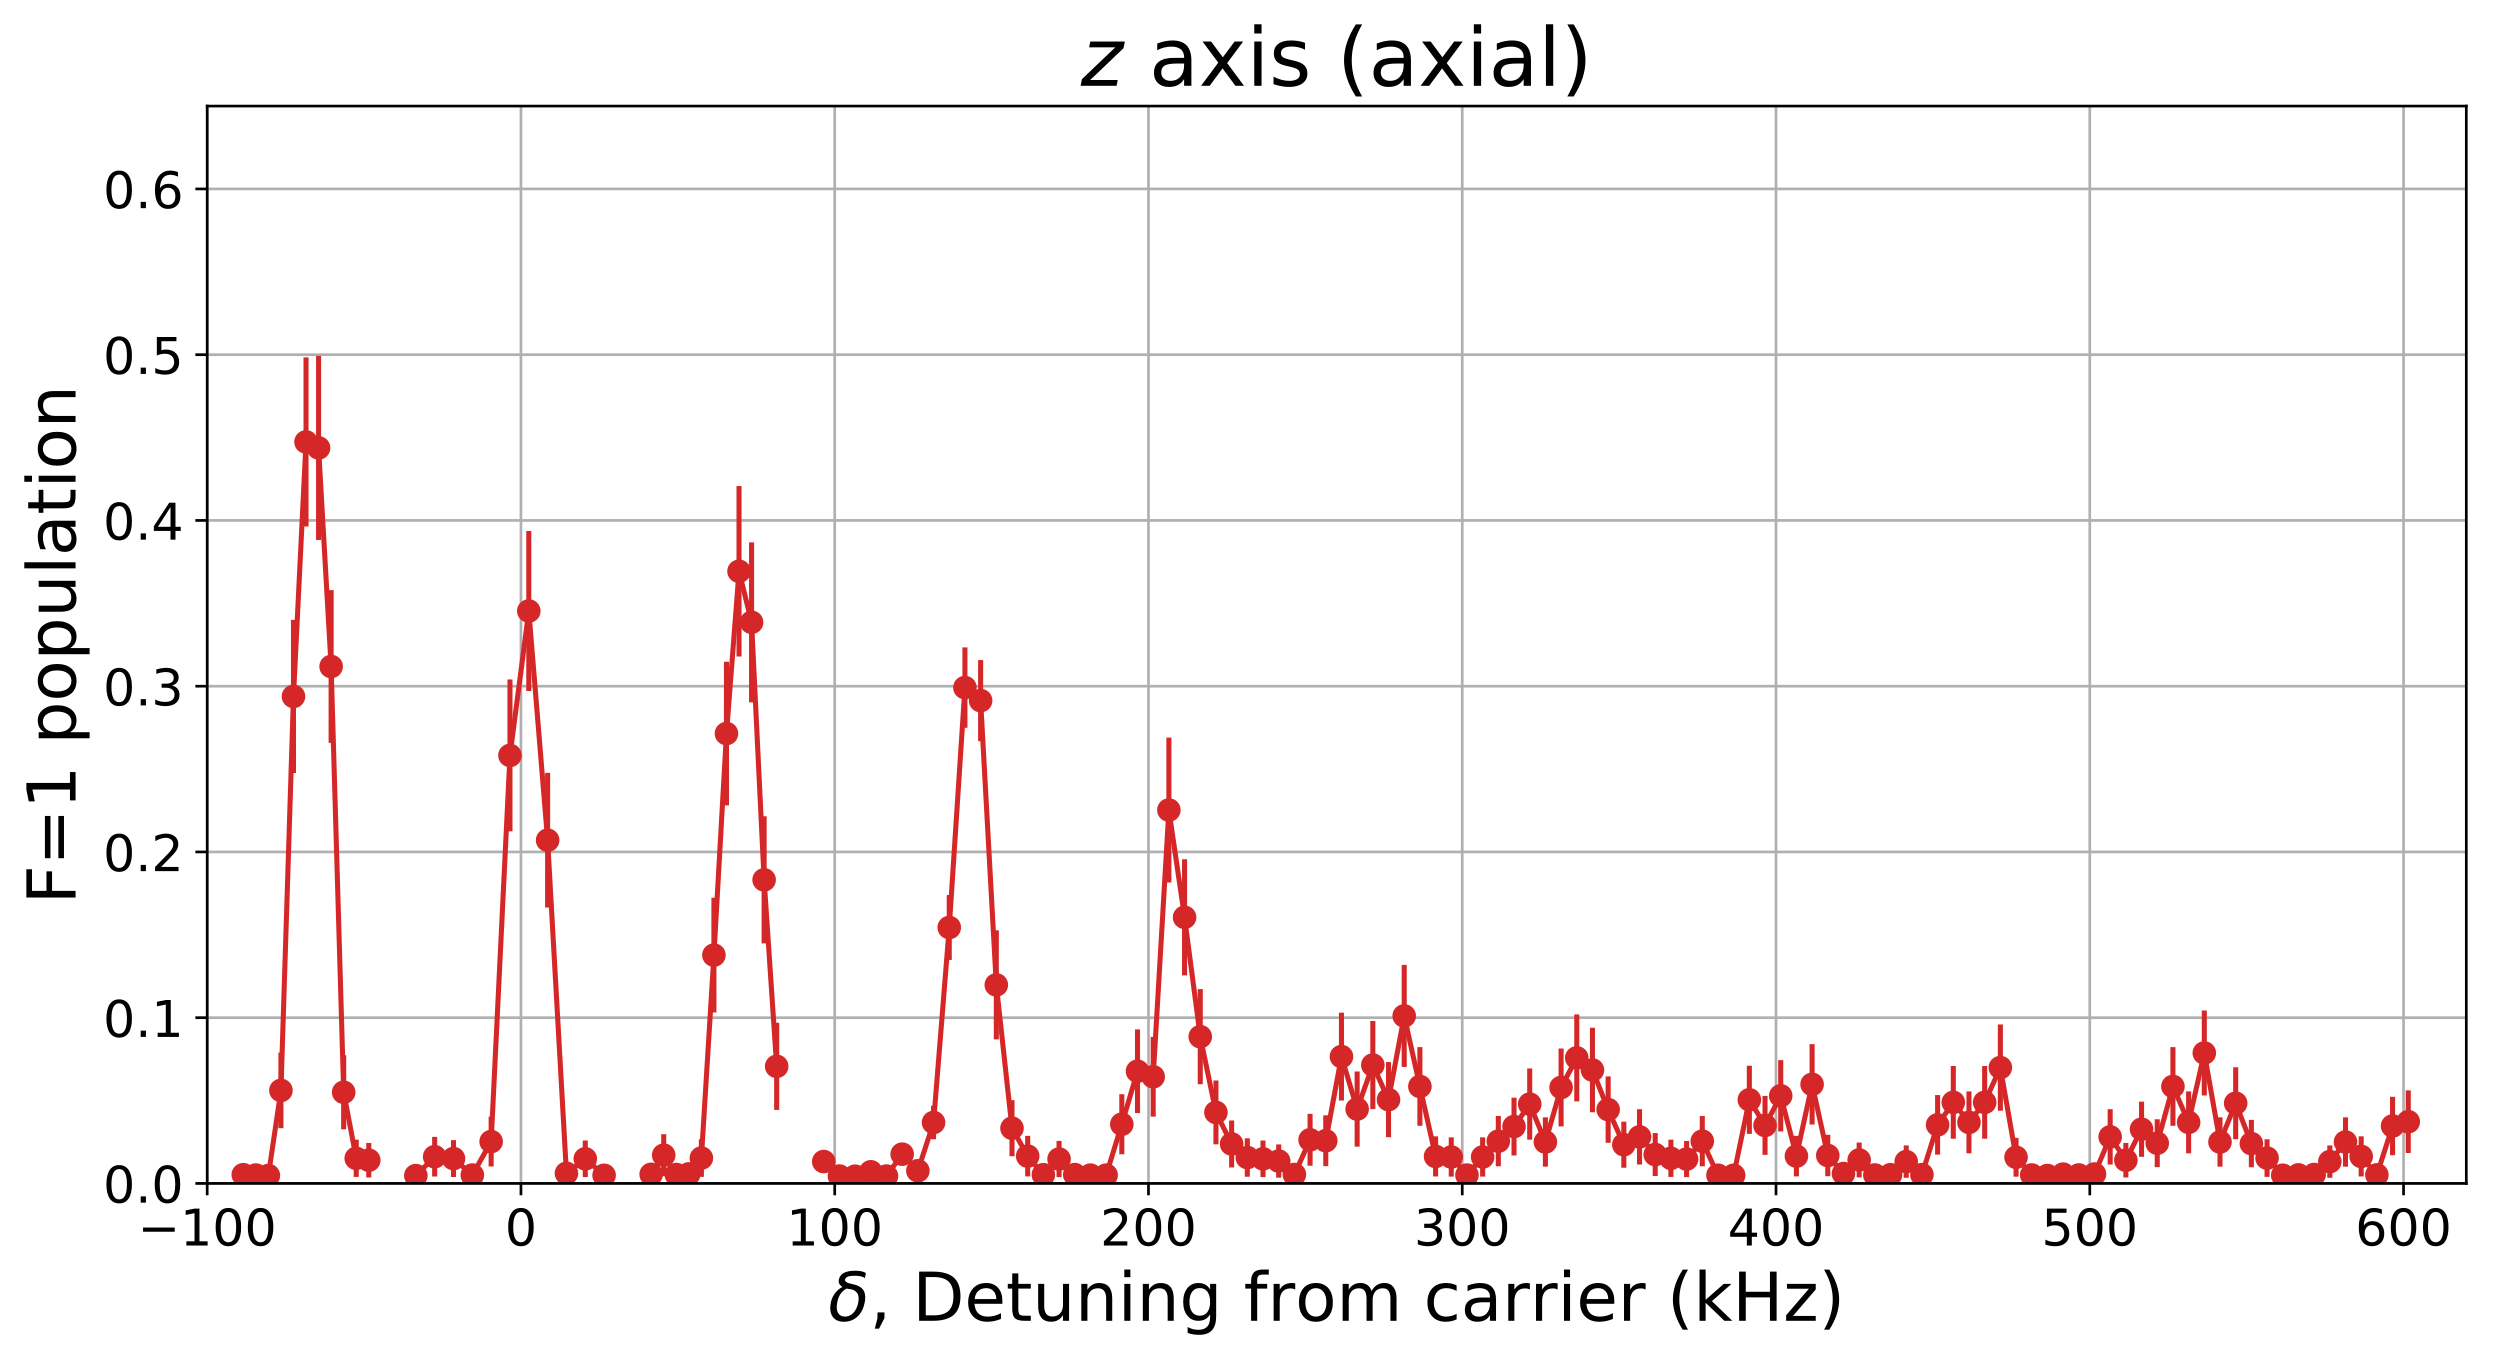<?xml version="1.0" encoding="utf-8" standalone="no"?>
<!DOCTYPE svg PUBLIC "-//W3C//DTD SVG 1.1//EN"
  "http://www.w3.org/Graphics/SVG/1.1/DTD/svg11.dtd">
<!-- Created with matplotlib (http://matplotlib.org/) -->
<svg height="402pt" version="1.1" viewBox="0 0 741 402" width="741pt" xmlns="http://www.w3.org/2000/svg" xmlns:xlink="http://www.w3.org/1999/xlink">
 <defs>
  <style type="text/css">
*{stroke-linecap:butt;stroke-linejoin:round;}
  </style>
 </defs>
 <g id="figure_1">
  <g id="patch_1">
   <path d="M 0 402.888 
L 741.711 402.888 
L 741.711 0 
L 0 0 
z
" style="fill:none;"/>
  </g>
  <g id="axes_1">
   <g id="patch_2">
    <path d="M 61.411 350.771 
L 731.011 350.771 
L 731.011 31.436 
L 61.411 31.436 
z
" style="fill:none;"/>
   </g>
   <g id="matplotlib.axis_1">
    <g id="xtick_1">
     <g id="line2d_1">
      <path clip-path="url(#pf12d08ec8c)" d="M 61.411 350.771 
L 61.411 31.436 
" style="fill:none;stroke:#b0b0b0;stroke-linecap:square;stroke-width:0.8;"/>
     </g>
     <g id="line2d_2">
      <defs>
       <path d="M 0 0 
L 0 3.5 
" id="m0a66a5e618" style="stroke:#000000;stroke-width:0.8;"/>
      </defs>
      <g>
       <use style="stroke:#000000;stroke-width:0.8;" x="61.411" xlink:href="#m0a66a5e618" y="350.771"/>
      </g>
     </g>
     <g id="text_1">
      <!-- −100 -->
      <defs>
       <path d="M 10.594 35.5 
L 73.188 35.5 
L 73.188 27.203 
L 10.594 27.203 
z
" id="DejaVuSans-2212"/>
       <path d="M 12.406 8.297 
L 28.516 8.297 
L 28.516 63.922 
L 10.984 60.406 
L 10.984 69.391 
L 28.422 72.906 
L 38.281 72.906 
L 38.281 8.297 
L 54.391 8.297 
L 54.391 0 
L 12.406 0 
z
" id="DejaVuSans-31"/>
       <path d="M 31.781 66.406 
Q 24.172 66.406 20.328 58.906 
Q 16.5 51.422 16.5 36.375 
Q 16.5 21.391 20.328 13.891 
Q 24.172 6.391 31.781 6.391 
Q 39.453 6.391 43.281 13.891 
Q 47.125 21.391 47.125 36.375 
Q 47.125 51.422 43.281 58.906 
Q 39.453 66.406 31.781 66.406 
z
M 31.781 74.219 
Q 44.047 74.219 50.516 64.516 
Q 56.984 54.828 56.984 36.375 
Q 56.984 17.969 50.516 8.266 
Q 44.047 -1.422 31.781 -1.422 
Q 19.531 -1.422 13.062 8.266 
Q 6.594 17.969 6.594 36.375 
Q 6.594 54.828 13.062 64.516 
Q 19.531 74.219 31.781 74.219 
z
" id="DejaVuSans-30"/>
      </defs>
      <g transform="translate(40.811 369.168)scale(0.15 -0.15)">
       <use xlink:href="#DejaVuSans-2212"/>
       <use x="83.789" xlink:href="#DejaVuSans-31"/>
       <use x="147.412" xlink:href="#DejaVuSans-30"/>
       <use x="211.035" xlink:href="#DejaVuSans-30"/>
      </g>
     </g>
    </g>
    <g id="xtick_2">
     <g id="line2d_3">
      <path clip-path="url(#pf12d08ec8c)" d="M 154.411 350.771 
L 154.411 31.436 
" style="fill:none;stroke:#b0b0b0;stroke-linecap:square;stroke-width:0.8;"/>
     </g>
     <g id="line2d_4">
      <g>
       <use style="stroke:#000000;stroke-width:0.8;" x="154.411" xlink:href="#m0a66a5e618" y="350.771"/>
      </g>
     </g>
     <g id="text_2">
      <!-- 0 -->
      <g transform="translate(149.639 369.168)scale(0.15 -0.15)">
       <use xlink:href="#DejaVuSans-30"/>
      </g>
     </g>
    </g>
    <g id="xtick_3">
     <g id="line2d_5">
      <path clip-path="url(#pf12d08ec8c)" d="M 247.411 350.771 
L 247.411 31.436 
" style="fill:none;stroke:#b0b0b0;stroke-linecap:square;stroke-width:0.8;"/>
     </g>
     <g id="line2d_6">
      <g>
       <use style="stroke:#000000;stroke-width:0.8;" x="247.411" xlink:href="#m0a66a5e618" y="350.771"/>
      </g>
     </g>
     <g id="text_3">
      <!-- 100 -->
      <g transform="translate(233.095 369.168)scale(0.15 -0.15)">
       <use xlink:href="#DejaVuSans-31"/>
       <use x="63.623" xlink:href="#DejaVuSans-30"/>
       <use x="127.246" xlink:href="#DejaVuSans-30"/>
      </g>
     </g>
    </g>
    <g id="xtick_4">
     <g id="line2d_7">
      <path clip-path="url(#pf12d08ec8c)" d="M 340.411 350.771 
L 340.411 31.436 
" style="fill:none;stroke:#b0b0b0;stroke-linecap:square;stroke-width:0.8;"/>
     </g>
     <g id="line2d_8">
      <g>
       <use style="stroke:#000000;stroke-width:0.8;" x="340.411" xlink:href="#m0a66a5e618" y="350.771"/>
      </g>
     </g>
     <g id="text_4">
      <!-- 200 -->
      <defs>
       <path d="M 19.188 8.297 
L 53.609 8.297 
L 53.609 0 
L 7.328 0 
L 7.328 8.297 
Q 12.938 14.109 22.625 23.891 
Q 32.328 33.688 34.812 36.531 
Q 39.547 41.844 41.422 45.531 
Q 43.312 49.219 43.312 52.781 
Q 43.312 58.594 39.234 62.25 
Q 35.156 65.922 28.609 65.922 
Q 23.969 65.922 18.812 64.312 
Q 13.672 62.703 7.812 59.422 
L 7.812 69.391 
Q 13.766 71.781 18.938 73 
Q 24.125 74.219 28.422 74.219 
Q 39.75 74.219 46.484 68.547 
Q 53.219 62.891 53.219 53.422 
Q 53.219 48.922 51.531 44.891 
Q 49.859 40.875 45.406 35.406 
Q 44.188 33.984 37.641 27.219 
Q 31.109 20.453 19.188 8.297 
z
" id="DejaVuSans-32"/>
      </defs>
      <g transform="translate(326.095 369.168)scale(0.15 -0.15)">
       <use xlink:href="#DejaVuSans-32"/>
       <use x="63.623" xlink:href="#DejaVuSans-30"/>
       <use x="127.246" xlink:href="#DejaVuSans-30"/>
      </g>
     </g>
    </g>
    <g id="xtick_5">
     <g id="line2d_9">
      <path clip-path="url(#pf12d08ec8c)" d="M 433.411 350.771 
L 433.411 31.436 
" style="fill:none;stroke:#b0b0b0;stroke-linecap:square;stroke-width:0.8;"/>
     </g>
     <g id="line2d_10">
      <g>
       <use style="stroke:#000000;stroke-width:0.8;" x="433.411" xlink:href="#m0a66a5e618" y="350.771"/>
      </g>
     </g>
     <g id="text_5">
      <!-- 300 -->
      <defs>
       <path d="M 40.578 39.312 
Q 47.656 37.797 51.625 33 
Q 55.609 28.219 55.609 21.188 
Q 55.609 10.406 48.188 4.484 
Q 40.766 -1.422 27.094 -1.422 
Q 22.516 -1.422 17.656 -0.516 
Q 12.797 0.391 7.625 2.203 
L 7.625 11.719 
Q 11.719 9.328 16.594 8.109 
Q 21.484 6.891 26.812 6.891 
Q 36.078 6.891 40.938 10.547 
Q 45.797 14.203 45.797 21.188 
Q 45.797 27.641 41.281 31.266 
Q 36.766 34.906 28.719 34.906 
L 20.219 34.906 
L 20.219 43.016 
L 29.109 43.016 
Q 36.375 43.016 40.234 45.922 
Q 44.094 48.828 44.094 54.297 
Q 44.094 59.906 40.109 62.906 
Q 36.141 65.922 28.719 65.922 
Q 24.656 65.922 20.016 65.031 
Q 15.375 64.156 9.812 62.312 
L 9.812 71.094 
Q 15.438 72.656 20.344 73.438 
Q 25.25 74.219 29.594 74.219 
Q 40.828 74.219 47.359 69.109 
Q 53.906 64.016 53.906 55.328 
Q 53.906 49.266 50.438 45.094 
Q 46.969 40.922 40.578 39.312 
z
" id="DejaVuSans-33"/>
      </defs>
      <g transform="translate(419.095 369.168)scale(0.15 -0.15)">
       <use xlink:href="#DejaVuSans-33"/>
       <use x="63.623" xlink:href="#DejaVuSans-30"/>
       <use x="127.246" xlink:href="#DejaVuSans-30"/>
      </g>
     </g>
    </g>
    <g id="xtick_6">
     <g id="line2d_11">
      <path clip-path="url(#pf12d08ec8c)" d="M 526.411 350.771 
L 526.411 31.436 
" style="fill:none;stroke:#b0b0b0;stroke-linecap:square;stroke-width:0.8;"/>
     </g>
     <g id="line2d_12">
      <g>
       <use style="stroke:#000000;stroke-width:0.8;" x="526.411" xlink:href="#m0a66a5e618" y="350.771"/>
      </g>
     </g>
     <g id="text_6">
      <!-- 400 -->
      <defs>
       <path d="M 37.797 64.312 
L 12.891 25.391 
L 37.797 25.391 
z
M 35.203 72.906 
L 47.609 72.906 
L 47.609 25.391 
L 58.016 25.391 
L 58.016 17.188 
L 47.609 17.188 
L 47.609 0 
L 37.797 0 
L 37.797 17.188 
L 4.891 17.188 
L 4.891 26.703 
z
" id="DejaVuSans-34"/>
      </defs>
      <g transform="translate(512.095 369.168)scale(0.15 -0.15)">
       <use xlink:href="#DejaVuSans-34"/>
       <use x="63.623" xlink:href="#DejaVuSans-30"/>
       <use x="127.246" xlink:href="#DejaVuSans-30"/>
      </g>
     </g>
    </g>
    <g id="xtick_7">
     <g id="line2d_13">
      <path clip-path="url(#pf12d08ec8c)" d="M 619.411 350.771 
L 619.411 31.436 
" style="fill:none;stroke:#b0b0b0;stroke-linecap:square;stroke-width:0.8;"/>
     </g>
     <g id="line2d_14">
      <g>
       <use style="stroke:#000000;stroke-width:0.8;" x="619.411" xlink:href="#m0a66a5e618" y="350.771"/>
      </g>
     </g>
     <g id="text_7">
      <!-- 500 -->
      <defs>
       <path d="M 10.797 72.906 
L 49.516 72.906 
L 49.516 64.594 
L 19.828 64.594 
L 19.828 46.734 
Q 21.969 47.469 24.109 47.828 
Q 26.266 48.188 28.422 48.188 
Q 40.625 48.188 47.75 41.5 
Q 54.891 34.812 54.891 23.391 
Q 54.891 11.625 47.562 5.094 
Q 40.234 -1.422 26.906 -1.422 
Q 22.312 -1.422 17.547 -0.641 
Q 12.797 0.141 7.719 1.703 
L 7.719 11.625 
Q 12.109 9.234 16.797 8.062 
Q 21.484 6.891 26.703 6.891 
Q 35.156 6.891 40.078 11.328 
Q 45.016 15.766 45.016 23.391 
Q 45.016 31 40.078 35.438 
Q 35.156 39.891 26.703 39.891 
Q 22.75 39.891 18.812 39.016 
Q 14.891 38.141 10.797 36.281 
z
" id="DejaVuSans-35"/>
      </defs>
      <g transform="translate(605.095 369.168)scale(0.15 -0.15)">
       <use xlink:href="#DejaVuSans-35"/>
       <use x="63.623" xlink:href="#DejaVuSans-30"/>
       <use x="127.246" xlink:href="#DejaVuSans-30"/>
      </g>
     </g>
    </g>
    <g id="xtick_8">
     <g id="line2d_15">
      <path clip-path="url(#pf12d08ec8c)" d="M 712.411 350.771 
L 712.411 31.436 
" style="fill:none;stroke:#b0b0b0;stroke-linecap:square;stroke-width:0.8;"/>
     </g>
     <g id="line2d_16">
      <g>
       <use style="stroke:#000000;stroke-width:0.8;" x="712.411" xlink:href="#m0a66a5e618" y="350.771"/>
      </g>
     </g>
     <g id="text_8">
      <!-- 600 -->
      <defs>
       <path d="M 33.016 40.375 
Q 26.375 40.375 22.484 35.828 
Q 18.609 31.297 18.609 23.391 
Q 18.609 15.531 22.484 10.953 
Q 26.375 6.391 33.016 6.391 
Q 39.656 6.391 43.531 10.953 
Q 47.406 15.531 47.406 23.391 
Q 47.406 31.297 43.531 35.828 
Q 39.656 40.375 33.016 40.375 
z
M 52.594 71.297 
L 52.594 62.312 
Q 48.875 64.062 45.094 64.984 
Q 41.312 65.922 37.594 65.922 
Q 27.828 65.922 22.672 59.328 
Q 17.531 52.734 16.797 39.406 
Q 19.672 43.656 24.016 45.922 
Q 28.375 48.188 33.594 48.188 
Q 44.578 48.188 50.953 41.516 
Q 57.328 34.859 57.328 23.391 
Q 57.328 12.156 50.688 5.359 
Q 44.047 -1.422 33.016 -1.422 
Q 20.359 -1.422 13.672 8.266 
Q 6.984 17.969 6.984 36.375 
Q 6.984 53.656 15.188 63.938 
Q 23.391 74.219 37.203 74.219 
Q 40.922 74.219 44.703 73.484 
Q 48.484 72.75 52.594 71.297 
z
" id="DejaVuSans-36"/>
      </defs>
      <g transform="translate(698.095 369.168)scale(0.15 -0.15)">
       <use xlink:href="#DejaVuSans-36"/>
       <use x="63.623" xlink:href="#DejaVuSans-30"/>
       <use x="127.246" xlink:href="#DejaVuSans-30"/>
      </g>
     </g>
    </g>
    <g id="text_9">
     <!-- $\delta$, Detuning from carrier (kHz) -->
     <defs>
      <path d="M 54.25 63.328 
Q 49.953 66.75 38.281 66.75 
Q 25.922 66.75 24.812 61.031 
Q 23.922 56.547 36.375 54.203 
Q 46.141 52.391 50.828 46.922 
Q 56.5 40.328 53.859 26.812 
Q 51.312 13.875 43.172 6.25 
Q 34.969 -1.422 23.25 -1.422 
Q 11.578 -1.422 6.344 6.25 
Q 1.125 13.875 3.766 27.297 
Q 5.672 37.25 13.922 45.312 
Q 17.141 48.438 21.141 50.203 
Q 14.266 54.047 15.625 60.938 
Q 18.219 74.219 39.75 74.219 
Q 50.531 74.219 55.719 70.797 
z
M 27.391 47.75 
Q 23.828 46.344 20.406 42.781 
Q 15.141 37.25 13.234 27.297 
Q 11.281 17.391 14.359 11.812 
Q 17.484 6.203 24.75 6.203 
Q 31.938 6.203 37.203 11.859 
Q 42.531 17.531 44.344 26.812 
Q 46.188 36.531 42.672 41.219 
Q 38.922 46.234 32.859 46.781 
Q 29.781 47.078 27.391 47.75 
z
" id="DejaVuSans-Oblique-3b4"/>
      <path d="M 11.719 12.406 
L 22.016 12.406 
L 22.016 4 
L 14.016 -11.625 
L 7.719 -11.625 
L 11.719 4 
z
" id="DejaVuSans-2c"/>
      <path id="DejaVuSans-20"/>
      <path d="M 19.672 64.797 
L 19.672 8.109 
L 31.594 8.109 
Q 46.688 8.109 53.688 14.938 
Q 60.688 21.781 60.688 36.531 
Q 60.688 51.172 53.688 57.984 
Q 46.688 64.797 31.594 64.797 
z
M 9.812 72.906 
L 30.078 72.906 
Q 51.266 72.906 61.172 64.094 
Q 71.094 55.281 71.094 36.531 
Q 71.094 17.672 61.125 8.828 
Q 51.172 0 30.078 0 
L 9.812 0 
z
" id="DejaVuSans-44"/>
      <path d="M 56.203 29.594 
L 56.203 25.203 
L 14.891 25.203 
Q 15.484 15.922 20.484 11.062 
Q 25.484 6.203 34.422 6.203 
Q 39.594 6.203 44.453 7.469 
Q 49.312 8.734 54.109 11.281 
L 54.109 2.781 
Q 49.266 0.734 44.188 -0.344 
Q 39.109 -1.422 33.891 -1.422 
Q 20.797 -1.422 13.156 6.188 
Q 5.516 13.812 5.516 26.812 
Q 5.516 40.234 12.766 48.109 
Q 20.016 56 32.328 56 
Q 43.359 56 49.781 48.891 
Q 56.203 41.797 56.203 29.594 
z
M 47.219 32.234 
Q 47.125 39.594 43.094 43.984 
Q 39.062 48.391 32.422 48.391 
Q 24.906 48.391 20.391 44.141 
Q 15.875 39.891 15.188 32.172 
z
" id="DejaVuSans-65"/>
      <path d="M 18.312 70.219 
L 18.312 54.688 
L 36.812 54.688 
L 36.812 47.703 
L 18.312 47.703 
L 18.312 18.016 
Q 18.312 11.328 20.141 9.422 
Q 21.969 7.516 27.594 7.516 
L 36.812 7.516 
L 36.812 0 
L 27.594 0 
Q 17.188 0 13.234 3.875 
Q 9.281 7.766 9.281 18.016 
L 9.281 47.703 
L 2.688 47.703 
L 2.688 54.688 
L 9.281 54.688 
L 9.281 70.219 
z
" id="DejaVuSans-74"/>
      <path d="M 8.5 21.578 
L 8.5 54.688 
L 17.484 54.688 
L 17.484 21.922 
Q 17.484 14.156 20.5 10.266 
Q 23.531 6.391 29.594 6.391 
Q 36.859 6.391 41.078 11.031 
Q 45.312 15.672 45.312 23.688 
L 45.312 54.688 
L 54.297 54.688 
L 54.297 0 
L 45.312 0 
L 45.312 8.406 
Q 42.047 3.422 37.719 1 
Q 33.406 -1.422 27.688 -1.422 
Q 18.266 -1.422 13.375 4.438 
Q 8.5 10.297 8.5 21.578 
z
M 31.109 56 
z
" id="DejaVuSans-75"/>
      <path d="M 54.891 33.016 
L 54.891 0 
L 45.906 0 
L 45.906 32.719 
Q 45.906 40.484 42.875 44.328 
Q 39.844 48.188 33.797 48.188 
Q 26.516 48.188 22.312 43.547 
Q 18.109 38.922 18.109 30.906 
L 18.109 0 
L 9.078 0 
L 9.078 54.688 
L 18.109 54.688 
L 18.109 46.188 
Q 21.344 51.125 25.703 53.562 
Q 30.078 56 35.797 56 
Q 45.219 56 50.047 50.172 
Q 54.891 44.344 54.891 33.016 
z
" id="DejaVuSans-6e"/>
      <path d="M 9.422 54.688 
L 18.406 54.688 
L 18.406 0 
L 9.422 0 
z
M 9.422 75.984 
L 18.406 75.984 
L 18.406 64.594 
L 9.422 64.594 
z
" id="DejaVuSans-69"/>
      <path d="M 45.406 27.984 
Q 45.406 37.75 41.375 43.109 
Q 37.359 48.484 30.078 48.484 
Q 22.859 48.484 18.828 43.109 
Q 14.797 37.75 14.797 27.984 
Q 14.797 18.266 18.828 12.891 
Q 22.859 7.516 30.078 7.516 
Q 37.359 7.516 41.375 12.891 
Q 45.406 18.266 45.406 27.984 
z
M 54.391 6.781 
Q 54.391 -7.172 48.188 -13.984 
Q 42 -20.797 29.203 -20.797 
Q 24.469 -20.797 20.266 -20.094 
Q 16.062 -19.391 12.109 -17.922 
L 12.109 -9.188 
Q 16.062 -11.328 19.922 -12.344 
Q 23.781 -13.375 27.781 -13.375 
Q 36.625 -13.375 41.016 -8.766 
Q 45.406 -4.156 45.406 5.172 
L 45.406 9.625 
Q 42.625 4.781 38.281 2.391 
Q 33.938 0 27.875 0 
Q 17.828 0 11.672 7.656 
Q 5.516 15.328 5.516 27.984 
Q 5.516 40.672 11.672 48.328 
Q 17.828 56 27.875 56 
Q 33.938 56 38.281 53.609 
Q 42.625 51.219 45.406 46.391 
L 45.406 54.688 
L 54.391 54.688 
z
" id="DejaVuSans-67"/>
      <path d="M 37.109 75.984 
L 37.109 68.5 
L 28.516 68.5 
Q 23.688 68.5 21.797 66.547 
Q 19.922 64.594 19.922 59.516 
L 19.922 54.688 
L 34.719 54.688 
L 34.719 47.703 
L 19.922 47.703 
L 19.922 0 
L 10.891 0 
L 10.891 47.703 
L 2.297 47.703 
L 2.297 54.688 
L 10.891 54.688 
L 10.891 58.5 
Q 10.891 67.625 15.141 71.797 
Q 19.391 75.984 28.609 75.984 
z
" id="DejaVuSans-66"/>
      <path d="M 41.109 46.297 
Q 39.594 47.172 37.812 47.578 
Q 36.031 48 33.891 48 
Q 26.266 48 22.188 43.047 
Q 18.109 38.094 18.109 28.812 
L 18.109 0 
L 9.078 0 
L 9.078 54.688 
L 18.109 54.688 
L 18.109 46.188 
Q 20.953 51.172 25.484 53.578 
Q 30.031 56 36.531 56 
Q 37.453 56 38.578 55.875 
Q 39.703 55.766 41.062 55.516 
z
" id="DejaVuSans-72"/>
      <path d="M 30.609 48.391 
Q 23.391 48.391 19.188 42.75 
Q 14.984 37.109 14.984 27.297 
Q 14.984 17.484 19.156 11.844 
Q 23.344 6.203 30.609 6.203 
Q 37.797 6.203 41.984 11.859 
Q 46.188 17.531 46.188 27.297 
Q 46.188 37.016 41.984 42.703 
Q 37.797 48.391 30.609 48.391 
z
M 30.609 56 
Q 42.328 56 49.016 48.375 
Q 55.719 40.766 55.719 27.297 
Q 55.719 13.875 49.016 6.219 
Q 42.328 -1.422 30.609 -1.422 
Q 18.844 -1.422 12.172 6.219 
Q 5.516 13.875 5.516 27.297 
Q 5.516 40.766 12.172 48.375 
Q 18.844 56 30.609 56 
z
" id="DejaVuSans-6f"/>
      <path d="M 52 44.188 
Q 55.375 50.25 60.062 53.125 
Q 64.75 56 71.094 56 
Q 79.641 56 84.281 50.016 
Q 88.922 44.047 88.922 33.016 
L 88.922 0 
L 79.891 0 
L 79.891 32.719 
Q 79.891 40.578 77.094 44.375 
Q 74.312 48.188 68.609 48.188 
Q 61.625 48.188 57.562 43.547 
Q 53.516 38.922 53.516 30.906 
L 53.516 0 
L 44.484 0 
L 44.484 32.719 
Q 44.484 40.625 41.703 44.406 
Q 38.922 48.188 33.109 48.188 
Q 26.219 48.188 22.156 43.531 
Q 18.109 38.875 18.109 30.906 
L 18.109 0 
L 9.078 0 
L 9.078 54.688 
L 18.109 54.688 
L 18.109 46.188 
Q 21.188 51.219 25.484 53.609 
Q 29.781 56 35.688 56 
Q 41.656 56 45.828 52.969 
Q 50 49.953 52 44.188 
z
" id="DejaVuSans-6d"/>
      <path d="M 48.781 52.594 
L 48.781 44.188 
Q 44.969 46.297 41.141 47.344 
Q 37.312 48.391 33.406 48.391 
Q 24.656 48.391 19.812 42.844 
Q 14.984 37.312 14.984 27.297 
Q 14.984 17.281 19.812 11.734 
Q 24.656 6.203 33.406 6.203 
Q 37.312 6.203 41.141 7.25 
Q 44.969 8.297 48.781 10.406 
L 48.781 2.094 
Q 45.016 0.344 40.984 -0.531 
Q 36.969 -1.422 32.422 -1.422 
Q 20.062 -1.422 12.781 6.344 
Q 5.516 14.109 5.516 27.297 
Q 5.516 40.672 12.859 48.328 
Q 20.219 56 33.016 56 
Q 37.156 56 41.109 55.141 
Q 45.062 54.297 48.781 52.594 
z
" id="DejaVuSans-63"/>
      <path d="M 34.281 27.484 
Q 23.391 27.484 19.188 25 
Q 14.984 22.516 14.984 16.5 
Q 14.984 11.719 18.141 8.906 
Q 21.297 6.109 26.703 6.109 
Q 34.188 6.109 38.703 11.406 
Q 43.219 16.703 43.219 25.484 
L 43.219 27.484 
z
M 52.203 31.203 
L 52.203 0 
L 43.219 0 
L 43.219 8.297 
Q 40.141 3.328 35.547 0.953 
Q 30.953 -1.422 24.312 -1.422 
Q 15.922 -1.422 10.953 3.297 
Q 6 8.016 6 15.922 
Q 6 25.141 12.172 29.828 
Q 18.359 34.516 30.609 34.516 
L 43.219 34.516 
L 43.219 35.406 
Q 43.219 41.609 39.141 45 
Q 35.062 48.391 27.688 48.391 
Q 23 48.391 18.547 47.266 
Q 14.109 46.141 10.016 43.891 
L 10.016 52.203 
Q 14.938 54.109 19.578 55.047 
Q 24.219 56 28.609 56 
Q 40.484 56 46.344 49.844 
Q 52.203 43.703 52.203 31.203 
z
" id="DejaVuSans-61"/>
      <path d="M 31 75.875 
Q 24.469 64.656 21.281 53.656 
Q 18.109 42.672 18.109 31.391 
Q 18.109 20.125 21.312 9.062 
Q 24.516 -2 31 -13.188 
L 23.188 -13.188 
Q 15.875 -1.703 12.234 9.375 
Q 8.594 20.453 8.594 31.391 
Q 8.594 42.281 12.203 53.312 
Q 15.828 64.359 23.188 75.875 
z
" id="DejaVuSans-28"/>
      <path d="M 9.078 75.984 
L 18.109 75.984 
L 18.109 31.109 
L 44.922 54.688 
L 56.391 54.688 
L 27.391 29.109 
L 57.625 0 
L 45.906 0 
L 18.109 26.703 
L 18.109 0 
L 9.078 0 
z
" id="DejaVuSans-6b"/>
      <path d="M 9.812 72.906 
L 19.672 72.906 
L 19.672 43.016 
L 55.516 43.016 
L 55.516 72.906 
L 65.375 72.906 
L 65.375 0 
L 55.516 0 
L 55.516 34.719 
L 19.672 34.719 
L 19.672 0 
L 9.812 0 
z
" id="DejaVuSans-48"/>
      <path d="M 5.516 54.688 
L 48.188 54.688 
L 48.188 46.484 
L 14.406 7.172 
L 48.188 7.172 
L 48.188 0 
L 4.297 0 
L 4.297 8.203 
L 38.094 47.516 
L 5.516 47.516 
z
" id="DejaVuSans-7a"/>
      <path d="M 8.016 75.875 
L 15.828 75.875 
Q 23.141 64.359 26.781 53.312 
Q 30.422 42.281 30.422 31.391 
Q 30.422 20.453 26.781 9.375 
Q 23.141 -1.703 15.828 -13.188 
L 8.016 -13.188 
Q 14.5 -2 17.703 9.062 
Q 20.906 20.125 20.906 31.391 
Q 20.906 42.672 17.703 53.656 
Q 14.5 64.656 8.016 75.875 
z
" id="DejaVuSans-29"/>
     </defs>
     <g transform="translate(245.511 391.488)scale(0.2 -0.2)">
      <use transform="translate(0 0.016)" xlink:href="#DejaVuSans-Oblique-3b4"/>
      <use transform="translate(61.182 0.016)" xlink:href="#DejaVuSans-2c"/>
      <use transform="translate(92.969 0.016)" xlink:href="#DejaVuSans-20"/>
      <use transform="translate(124.756 0.016)" xlink:href="#DejaVuSans-44"/>
      <use transform="translate(201.758 0.016)" xlink:href="#DejaVuSans-65"/>
      <use transform="translate(263.281 0.016)" xlink:href="#DejaVuSans-74"/>
      <use transform="translate(302.49 0.016)" xlink:href="#DejaVuSans-75"/>
      <use transform="translate(365.869 0.016)" xlink:href="#DejaVuSans-6e"/>
      <use transform="translate(429.248 0.016)" xlink:href="#DejaVuSans-69"/>
      <use transform="translate(457.031 0.016)" xlink:href="#DejaVuSans-6e"/>
      <use transform="translate(520.41 0.016)" xlink:href="#DejaVuSans-67"/>
      <use transform="translate(583.887 0.016)" xlink:href="#DejaVuSans-20"/>
      <use transform="translate(615.674 0.016)" xlink:href="#DejaVuSans-66"/>
      <use transform="translate(650.879 0.016)" xlink:href="#DejaVuSans-72"/>
      <use transform="translate(691.992 0.016)" xlink:href="#DejaVuSans-6f"/>
      <use transform="translate(753.174 0.016)" xlink:href="#DejaVuSans-6d"/>
      <use transform="translate(850.586 0.016)" xlink:href="#DejaVuSans-20"/>
      <use transform="translate(882.373 0.016)" xlink:href="#DejaVuSans-63"/>
      <use transform="translate(937.354 0.016)" xlink:href="#DejaVuSans-61"/>
      <use transform="translate(998.633 0.016)" xlink:href="#DejaVuSans-72"/>
      <use transform="translate(1039.746 0.016)" xlink:href="#DejaVuSans-72"/>
      <use transform="translate(1080.859 0.016)" xlink:href="#DejaVuSans-69"/>
      <use transform="translate(1108.643 0.016)" xlink:href="#DejaVuSans-65"/>
      <use transform="translate(1170.166 0.016)" xlink:href="#DejaVuSans-72"/>
      <use transform="translate(1211.279 0.016)" xlink:href="#DejaVuSans-20"/>
      <use transform="translate(1243.066 0.016)" xlink:href="#DejaVuSans-28"/>
      <use transform="translate(1282.08 0.016)" xlink:href="#DejaVuSans-6b"/>
      <use transform="translate(1339.99 0.016)" xlink:href="#DejaVuSans-48"/>
      <use transform="translate(1415.186 0.016)" xlink:href="#DejaVuSans-7a"/>
      <use transform="translate(1467.676 0.016)" xlink:href="#DejaVuSans-29"/>
     </g>
    </g>
   </g>
   <g id="matplotlib.axis_2">
    <g id="ytick_1">
     <g id="line2d_17">
      <path clip-path="url(#pf12d08ec8c)" d="M 61.411 350.771 
L 731.011 350.771 
" style="fill:none;stroke:#b0b0b0;stroke-linecap:square;stroke-width:0.8;"/>
     </g>
     <g id="line2d_18">
      <defs>
       <path d="M 0 0 
L -3.5 0 
" id="md62f43b7b6" style="stroke:#000000;stroke-width:0.8;"/>
      </defs>
      <g>
       <use style="stroke:#000000;stroke-width:0.8;" x="61.411" xlink:href="#md62f43b7b6" y="350.771"/>
      </g>
     </g>
     <g id="text_10">
      <!-- 0.0 -->
      <defs>
       <path d="M 10.688 12.406 
L 21 12.406 
L 21 0 
L 10.688 0 
z
" id="DejaVuSans-2e"/>
      </defs>
      <g transform="translate(30.556 356.469)scale(0.15 -0.15)">
       <use xlink:href="#DejaVuSans-30"/>
       <use x="63.623" xlink:href="#DejaVuSans-2e"/>
       <use x="95.41" xlink:href="#DejaVuSans-30"/>
      </g>
     </g>
    </g>
    <g id="ytick_2">
     <g id="line2d_19">
      <path clip-path="url(#pf12d08ec8c)" d="M 61.411 301.642 
L 731.011 301.642 
" style="fill:none;stroke:#b0b0b0;stroke-linecap:square;stroke-width:0.8;"/>
     </g>
     <g id="line2d_20">
      <g>
       <use style="stroke:#000000;stroke-width:0.8;" x="61.411" xlink:href="#md62f43b7b6" y="301.642"/>
      </g>
     </g>
     <g id="text_11">
      <!-- 0.1 -->
      <g transform="translate(30.556 307.341)scale(0.15 -0.15)">
       <use xlink:href="#DejaVuSans-30"/>
       <use x="63.623" xlink:href="#DejaVuSans-2e"/>
       <use x="95.41" xlink:href="#DejaVuSans-31"/>
      </g>
     </g>
    </g>
    <g id="ytick_3">
     <g id="line2d_21">
      <path clip-path="url(#pf12d08ec8c)" d="M 61.411 252.514 
L 731.011 252.514 
" style="fill:none;stroke:#b0b0b0;stroke-linecap:square;stroke-width:0.8;"/>
     </g>
     <g id="line2d_22">
      <g>
       <use style="stroke:#000000;stroke-width:0.8;" x="61.411" xlink:href="#md62f43b7b6" y="252.514"/>
      </g>
     </g>
     <g id="text_12">
      <!-- 0.2 -->
      <g transform="translate(30.556 258.213)scale(0.15 -0.15)">
       <use xlink:href="#DejaVuSans-30"/>
       <use x="63.623" xlink:href="#DejaVuSans-2e"/>
       <use x="95.41" xlink:href="#DejaVuSans-32"/>
      </g>
     </g>
    </g>
    <g id="ytick_4">
     <g id="line2d_23">
      <path clip-path="url(#pf12d08ec8c)" d="M 61.411 203.386 
L 731.011 203.386 
" style="fill:none;stroke:#b0b0b0;stroke-linecap:square;stroke-width:0.8;"/>
     </g>
     <g id="line2d_24">
      <g>
       <use style="stroke:#000000;stroke-width:0.8;" x="61.411" xlink:href="#md62f43b7b6" y="203.386"/>
      </g>
     </g>
     <g id="text_13">
      <!-- 0.3 -->
      <g transform="translate(30.556 209.084)scale(0.15 -0.15)">
       <use xlink:href="#DejaVuSans-30"/>
       <use x="63.623" xlink:href="#DejaVuSans-2e"/>
       <use x="95.41" xlink:href="#DejaVuSans-33"/>
      </g>
     </g>
    </g>
    <g id="ytick_5">
     <g id="line2d_25">
      <path clip-path="url(#pf12d08ec8c)" d="M 61.411 154.257 
L 731.011 154.257 
" style="fill:none;stroke:#b0b0b0;stroke-linecap:square;stroke-width:0.8;"/>
     </g>
     <g id="line2d_26">
      <g>
       <use style="stroke:#000000;stroke-width:0.8;" x="61.411" xlink:href="#md62f43b7b6" y="154.257"/>
      </g>
     </g>
     <g id="text_14">
      <!-- 0.4 -->
      <g transform="translate(30.556 159.956)scale(0.15 -0.15)">
       <use xlink:href="#DejaVuSans-30"/>
       <use x="63.623" xlink:href="#DejaVuSans-2e"/>
       <use x="95.41" xlink:href="#DejaVuSans-34"/>
      </g>
     </g>
    </g>
    <g id="ytick_6">
     <g id="line2d_27">
      <path clip-path="url(#pf12d08ec8c)" d="M 61.411 105.129 
L 731.011 105.129 
" style="fill:none;stroke:#b0b0b0;stroke-linecap:square;stroke-width:0.8;"/>
     </g>
     <g id="line2d_28">
      <g>
       <use style="stroke:#000000;stroke-width:0.8;" x="61.411" xlink:href="#md62f43b7b6" y="105.129"/>
      </g>
     </g>
     <g id="text_15">
      <!-- 0.5 -->
      <g transform="translate(30.556 110.828)scale(0.15 -0.15)">
       <use xlink:href="#DejaVuSans-30"/>
       <use x="63.623" xlink:href="#DejaVuSans-2e"/>
       <use x="95.41" xlink:href="#DejaVuSans-35"/>
      </g>
     </g>
    </g>
    <g id="ytick_7">
     <g id="line2d_29">
      <path clip-path="url(#pf12d08ec8c)" d="M 61.411 56 
L 731.011 56 
" style="fill:none;stroke:#b0b0b0;stroke-linecap:square;stroke-width:0.8;"/>
     </g>
     <g id="line2d_30">
      <g>
       <use style="stroke:#000000;stroke-width:0.8;" x="61.411" xlink:href="#md62f43b7b6" y="56"/>
      </g>
     </g>
     <g id="text_16">
      <!-- 0.6 -->
      <g transform="translate(30.556 61.699)scale(0.15 -0.15)">
       <use xlink:href="#DejaVuSans-30"/>
       <use x="63.623" xlink:href="#DejaVuSans-2e"/>
       <use x="95.41" xlink:href="#DejaVuSans-36"/>
      </g>
     </g>
    </g>
    <g id="text_17">
     <!-- F=1 population -->
     <defs>
      <path d="M 9.812 72.906 
L 51.703 72.906 
L 51.703 64.594 
L 19.672 64.594 
L 19.672 43.109 
L 48.578 43.109 
L 48.578 34.812 
L 19.672 34.812 
L 19.672 0 
L 9.812 0 
z
" id="DejaVuSans-46"/>
      <path d="M 10.594 45.406 
L 73.188 45.406 
L 73.188 37.203 
L 10.594 37.203 
z
M 10.594 25.484 
L 73.188 25.484 
L 73.188 17.188 
L 10.594 17.188 
z
" id="DejaVuSans-3d"/>
      <path d="M 18.109 8.203 
L 18.109 -20.797 
L 9.078 -20.797 
L 9.078 54.688 
L 18.109 54.688 
L 18.109 46.391 
Q 20.953 51.266 25.266 53.625 
Q 29.594 56 35.594 56 
Q 45.562 56 51.781 48.094 
Q 58.016 40.188 58.016 27.297 
Q 58.016 14.406 51.781 6.484 
Q 45.562 -1.422 35.594 -1.422 
Q 29.594 -1.422 25.266 0.953 
Q 20.953 3.328 18.109 8.203 
z
M 48.688 27.297 
Q 48.688 37.203 44.609 42.844 
Q 40.531 48.484 33.406 48.484 
Q 26.266 48.484 22.188 42.844 
Q 18.109 37.203 18.109 27.297 
Q 18.109 17.391 22.188 11.75 
Q 26.266 6.109 33.406 6.109 
Q 40.531 6.109 44.609 11.75 
Q 48.688 17.391 48.688 27.297 
z
" id="DejaVuSans-70"/>
      <path d="M 9.422 75.984 
L 18.406 75.984 
L 18.406 0 
L 9.422 0 
z
" id="DejaVuSans-6c"/>
     </defs>
     <g transform="translate(22.397 267.989)rotate(-90)scale(0.2 -0.2)">
      <use xlink:href="#DejaVuSans-46"/>
      <use x="57.52" xlink:href="#DejaVuSans-3d"/>
      <use x="141.309" xlink:href="#DejaVuSans-31"/>
      <use x="204.932" xlink:href="#DejaVuSans-20"/>
      <use x="236.719" xlink:href="#DejaVuSans-70"/>
      <use x="300.195" xlink:href="#DejaVuSans-6f"/>
      <use x="361.377" xlink:href="#DejaVuSans-70"/>
      <use x="424.854" xlink:href="#DejaVuSans-75"/>
      <use x="488.232" xlink:href="#DejaVuSans-6c"/>
      <use x="516.016" xlink:href="#DejaVuSans-61"/>
      <use x="577.295" xlink:href="#DejaVuSans-74"/>
      <use x="616.504" xlink:href="#DejaVuSans-69"/>
      <use x="644.287" xlink:href="#DejaVuSans-6f"/>
      <use x="705.469" xlink:href="#DejaVuSans-6e"/>
     </g>
    </g>
   </g>
   <g id="LineCollection_1">
    <path clip-path="url(#pf12d08ec8c)" d="M 72.106 350.771 
L 72.106 345.599 
" style="fill:none;stroke:#d62728;stroke-width:1.5;"/>
    <path clip-path="url(#pf12d08ec8c)" d="M 75.826 350.771 
L 75.826 345.808 
" style="fill:none;stroke:#d62728;stroke-width:1.5;"/>
    <path clip-path="url(#pf12d08ec8c)" d="M 79.546 350.771 
L 79.546 346.092 
" style="fill:none;stroke:#d62728;stroke-width:1.5;"/>
    <path clip-path="url(#pf12d08ec8c)" d="M 83.266 334.4 
L 83.266 311.998 
" style="fill:none;stroke:#d62728;stroke-width:1.5;"/>
    <path clip-path="url(#pf12d08ec8c)" d="M 86.986 229.122 
L 86.986 183.727 
" style="fill:none;stroke:#d62728;stroke-width:1.5;"/>
    <path clip-path="url(#pf12d08ec8c)" d="M 90.706 156.047 
L 90.706 105.925 
" style="fill:none;stroke:#d62728;stroke-width:1.5;"/>
    <path clip-path="url(#pf12d08ec8c)" d="M 94.426 160.051 
L 94.426 105.476 
" style="fill:none;stroke:#d62728;stroke-width:1.5;"/>
    <path clip-path="url(#pf12d08ec8c)" d="M 98.146 220.176 
L 98.146 174.921 
" style="fill:none;stroke:#d62728;stroke-width:1.5;"/>
    <path clip-path="url(#pf12d08ec8c)" d="M 101.866 334.733 
L 101.866 312.767 
" style="fill:none;stroke:#d62728;stroke-width:1.5;"/>
    <path clip-path="url(#pf12d08ec8c)" d="M 105.586 348.852 
L 105.586 337.801 
" style="fill:none;stroke:#d62728;stroke-width:1.5;"/>
    <path clip-path="url(#pf12d08ec8c)" d="M 109.306 348.997 
L 109.306 338.77 
" style="fill:none;stroke:#d62728;stroke-width:1.5;"/>
   </g>
   <g id="LineCollection_2">
    <path clip-path="url(#pf12d08ec8c)" d="M 193.006 350.771 
L 193.006 345.372 
" style="fill:none;stroke:#d62728;stroke-width:1.5;"/>
    <path clip-path="url(#pf12d08ec8c)" d="M 196.726 348.609 
L 196.726 336.184 
" style="fill:none;stroke:#d62728;stroke-width:1.5;"/>
    <path clip-path="url(#pf12d08ec8c)" d="M 200.446 350.771 
L 200.446 345.488 
" style="fill:none;stroke:#d62728;stroke-width:1.5;"/>
    <path clip-path="url(#pf12d08ec8c)" d="M 204.166 350.771 
L 204.166 345.124 
" style="fill:none;stroke:#d62728;stroke-width:1.5;"/>
    <path clip-path="url(#pf12d08ec8c)" d="M 207.886 348.833 
L 207.886 337.669 
" style="fill:none;stroke:#d62728;stroke-width:1.5;"/>
    <path clip-path="url(#pf12d08ec8c)" d="M 211.606 300.1 
L 211.606 266.088 
" style="fill:none;stroke:#d62728;stroke-width:1.5;"/>
    <path clip-path="url(#pf12d08ec8c)" d="M 215.326 238.716 
L 215.326 196.129 
" style="fill:none;stroke:#d62728;stroke-width:1.5;"/>
    <path clip-path="url(#pf12d08ec8c)" d="M 219.046 194.595 
L 219.046 144.066 
" style="fill:none;stroke:#d62728;stroke-width:1.5;"/>
    <path clip-path="url(#pf12d08ec8c)" d="M 222.766 208.164 
L 222.766 160.738 
" style="fill:none;stroke:#d62728;stroke-width:1.5;"/>
    <path clip-path="url(#pf12d08ec8c)" d="M 226.486 279.628 
L 226.486 241.938 
" style="fill:none;stroke:#d62728;stroke-width:1.5;"/>
    <path clip-path="url(#pf12d08ec8c)" d="M 230.206 328.981 
L 230.206 303.14 
" style="fill:none;stroke:#d62728;stroke-width:1.5;"/>
   </g>
   <g id="LineCollection_3">
    <path clip-path="url(#pf12d08ec8c)" d="M 123.256 350.771 
L 123.256 346.136 
" style="fill:none;stroke:#d62728;stroke-width:1.5;"/>
    <path clip-path="url(#pf12d08ec8c)" d="M 128.836 348.727 
L 128.836 336.966 
" style="fill:none;stroke:#d62728;stroke-width:1.5;"/>
    <path clip-path="url(#pf12d08ec8c)" d="M 134.416 348.872 
L 134.416 337.931 
" style="fill:none;stroke:#d62728;stroke-width:1.5;"/>
    <path clip-path="url(#pf12d08ec8c)" d="M 139.996 350.771 
L 139.996 345.808 
" style="fill:none;stroke:#d62728;stroke-width:1.5;"/>
    <path clip-path="url(#pf12d08ec8c)" d="M 145.576 345.74 
L 145.576 330.989 
" style="fill:none;stroke:#d62728;stroke-width:1.5;"/>
    <path clip-path="url(#pf12d08ec8c)" d="M 151.156 246.403 
L 151.156 201.399 
" style="fill:none;stroke:#d62728;stroke-width:1.5;"/>
    <path clip-path="url(#pf12d08ec8c)" d="M 156.736 204.806 
L 156.736 157.395 
" style="fill:none;stroke:#d62728;stroke-width:1.5;"/>
    <path clip-path="url(#pf12d08ec8c)" d="M 162.316 268.994 
L 162.316 229.086 
" style="fill:none;stroke:#d62728;stroke-width:1.5;"/>
    <path clip-path="url(#pf12d08ec8c)" d="M 167.896 350.771 
L 167.896 344.779 
" style="fill:none;stroke:#d62728;stroke-width:1.5;"/>
    <path clip-path="url(#pf12d08ec8c)" d="M 173.476 348.891 
L 173.476 338.058 
" style="fill:none;stroke:#d62728;stroke-width:1.5;"/>
    <path clip-path="url(#pf12d08ec8c)" d="M 179.056 350.771 
L 179.056 345.954 
" style="fill:none;stroke:#d62728;stroke-width:1.5;"/>
   </g>
   <g id="LineCollection_4">
    <path clip-path="url(#pf12d08ec8c)" d="M 244.156 347.241 
L 244.156 341.334 
" style="fill:none;stroke:#d62728;stroke-width:1.5;"/>
    <path clip-path="url(#pf12d08ec8c)" d="M 248.806 350.21 
L 248.806 346.945 
" style="fill:none;stroke:#d62728;stroke-width:1.5;"/>
    <path clip-path="url(#pf12d08ec8c)" d="M 253.456 350.223 
L 253.456 347.034 
" style="fill:none;stroke:#d62728;stroke-width:1.5;"/>
    <path clip-path="url(#pf12d08ec8c)" d="M 258.106 349.385 
L 258.106 345.256 
" style="fill:none;stroke:#d62728;stroke-width:1.5;"/>
    <path clip-path="url(#pf12d08ec8c)" d="M 262.756 350.214 
L 262.756 346.967 
" style="fill:none;stroke:#d62728;stroke-width:1.5;"/>
    <path clip-path="url(#pf12d08ec8c)" d="M 267.406 345.404 
L 267.406 338.782 
" style="fill:none;stroke:#d62728;stroke-width:1.5;"/>
    <path clip-path="url(#pf12d08ec8c)" d="M 272.056 349.262 
L 272.056 344.767 
" style="fill:none;stroke:#d62728;stroke-width:1.5;"/>
    <path clip-path="url(#pf12d08ec8c)" d="M 276.706 337.678 
L 276.706 327.74 
" style="fill:none;stroke:#d62728;stroke-width:1.5;"/>
    <path clip-path="url(#pf12d08ec8c)" d="M 281.356 284.525 
L 281.356 265.296 
" style="fill:none;stroke:#d62728;stroke-width:1.5;"/>
    <path clip-path="url(#pf12d08ec8c)" d="M 286.006 215.719 
L 286.006 191.88 
" style="fill:none;stroke:#d62728;stroke-width:1.5;"/>
    <path clip-path="url(#pf12d08ec8c)" d="M 290.656 219.672 
L 290.656 195.643 
" style="fill:none;stroke:#d62728;stroke-width:1.5;"/>
    <path clip-path="url(#pf12d08ec8c)" d="M 295.306 308.083 
L 295.306 275.755 
" style="fill:none;stroke:#d62728;stroke-width:1.5;"/>
    <path clip-path="url(#pf12d08ec8c)" d="M 299.956 342.716 
L 299.956 326.073 
" style="fill:none;stroke:#d62728;stroke-width:1.5;"/>
    <path clip-path="url(#pf12d08ec8c)" d="M 304.606 348.682 
L 304.606 336.663 
" style="fill:none;stroke:#d62728;stroke-width:1.5;"/>
    <path clip-path="url(#pf12d08ec8c)" d="M 309.256 350.771 
L 309.256 345.599 
" style="fill:none;stroke:#d62728;stroke-width:1.5;"/>
    <path clip-path="url(#pf12d08ec8c)" d="M 313.906 348.91 
L 313.906 338.182 
" style="fill:none;stroke:#d62728;stroke-width:1.5;"/>
    <path clip-path="url(#pf12d08ec8c)" d="M 318.556 350.771 
L 318.556 345.544 
" style="fill:none;stroke:#d62728;stroke-width:1.5;"/>
    <path clip-path="url(#pf12d08ec8c)" d="M 323.206 350.771 
L 323.206 345.858 
" style="fill:none;stroke:#d62728;stroke-width:1.5;"/>
    <path clip-path="url(#pf12d08ec8c)" d="M 327.856 350.771 
L 327.856 345.858 
" style="fill:none;stroke:#d62728;stroke-width:1.5;"/>
    <path clip-path="url(#pf12d08ec8c)" d="M 332.506 342.132 
L 332.506 324.317 
" style="fill:none;stroke:#d62728;stroke-width:1.5;"/>
    <path clip-path="url(#pf12d08ec8c)" d="M 337.156 329.907 
L 337.156 305.107 
" style="fill:none;stroke:#d62728;stroke-width:1.5;"/>
    <path clip-path="url(#pf12d08ec8c)" d="M 341.806 330.958 
L 341.806 307.348 
" style="fill:none;stroke:#d62728;stroke-width:1.5;"/>
    <path clip-path="url(#pf12d08ec8c)" d="M 346.456 261.56 
L 346.456 218.634 
" style="fill:none;stroke:#d62728;stroke-width:1.5;"/>
    <path clip-path="url(#pf12d08ec8c)" d="M 351.106 289.101 
L 351.106 254.688 
" style="fill:none;stroke:#d62728;stroke-width:1.5;"/>
    <path clip-path="url(#pf12d08ec8c)" d="M 355.756 321.358 
L 355.756 293.185 
" style="fill:none;stroke:#d62728;stroke-width:1.5;"/>
    <path clip-path="url(#pf12d08ec8c)" d="M 360.406 339.185 
L 360.406 320.246 
" style="fill:none;stroke:#d62728;stroke-width:1.5;"/>
    <path clip-path="url(#pf12d08ec8c)" d="M 365.056 346.032 
L 365.056 332.115 
" style="fill:none;stroke:#d62728;stroke-width:1.5;"/>
    <path clip-path="url(#pf12d08ec8c)" d="M 369.706 348.792 
L 369.706 337.397 
" style="fill:none;stroke:#d62728;stroke-width:1.5;"/>
    <path clip-path="url(#pf12d08ec8c)" d="M 374.356 348.891 
L 374.356 338.058 
" style="fill:none;stroke:#d62728;stroke-width:1.5;"/>
    <path clip-path="url(#pf12d08ec8c)" d="M 379.006 349.062 
L 379.006 339.201 
" style="fill:none;stroke:#d62728;stroke-width:1.5;"/>
    <path clip-path="url(#pf12d08ec8c)" d="M 383.656 350.771 
L 383.656 345.488 
" style="fill:none;stroke:#d62728;stroke-width:1.5;"/>
    <path clip-path="url(#pf12d08ec8c)" d="M 388.306 345.526 
L 388.306 330.159 
" style="fill:none;stroke:#d62728;stroke-width:1.5;"/>
    <path clip-path="url(#pf12d08ec8c)" d="M 392.956 345.635 
L 392.956 330.582 
" style="fill:none;stroke:#d62728;stroke-width:1.5;"/>
    <path clip-path="url(#pf12d08ec8c)" d="M 397.606 326.192 
L 397.606 300.153 
" style="fill:none;stroke:#d62728;stroke-width:1.5;"/>
    <path clip-path="url(#pf12d08ec8c)" d="M 402.256 339.875 
L 402.256 317.577 
" style="fill:none;stroke:#d62728;stroke-width:1.5;"/>
    <path clip-path="url(#pf12d08ec8c)" d="M 406.906 328.737 
L 406.906 302.621 
" style="fill:none;stroke:#d62728;stroke-width:1.5;"/>
    <path clip-path="url(#pf12d08ec8c)" d="M 411.556 337.064 
L 411.556 314.797 
" style="fill:none;stroke:#d62728;stroke-width:1.5;"/>
    <path clip-path="url(#pf12d08ec8c)" d="M 416.206 316.248 
L 416.206 285.991 
" style="fill:none;stroke:#d62728;stroke-width:1.5;"/>
    <path clip-path="url(#pf12d08ec8c)" d="M 420.856 333.69 
L 420.856 310.361 
" style="fill:none;stroke:#d62728;stroke-width:1.5;"/>
    <path clip-path="url(#pf12d08ec8c)" d="M 425.506 348.705 
L 425.506 336.817 
" style="fill:none;stroke:#d62728;stroke-width:1.5;"/>
    <path clip-path="url(#pf12d08ec8c)" d="M 430.156 348.749 
L 430.156 337.113 
" style="fill:none;stroke:#d62728;stroke-width:1.5;"/>
    <path clip-path="url(#pf12d08ec8c)" d="M 434.806 350.771 
L 434.806 345.808 
" style="fill:none;stroke:#d62728;stroke-width:1.5;"/>
    <path clip-path="url(#pf12d08ec8c)" d="M 439.456 348.749 
L 439.456 337.113 
" style="fill:none;stroke:#d62728;stroke-width:1.5;"/>
    <path clip-path="url(#pf12d08ec8c)" d="M 444.106 345.688 
L 444.106 330.787 
" style="fill:none;stroke:#d62728;stroke-width:1.5;"/>
    <path clip-path="url(#pf12d08ec8c)" d="M 448.756 342.476 
L 448.756 325.35 
" style="fill:none;stroke:#d62728;stroke-width:1.5;"/>
    <path clip-path="url(#pf12d08ec8c)" d="M 453.406 337.806 
L 453.406 316.698 
" style="fill:none;stroke:#d62728;stroke-width:1.5;"/>
    <path clip-path="url(#pf12d08ec8c)" d="M 458.056 345.791 
L 458.056 331.186 
" style="fill:none;stroke:#d62728;stroke-width:1.5;"/>
    <path clip-path="url(#pf12d08ec8c)" d="M 462.706 333.873 
L 462.706 310.783 
" style="fill:none;stroke:#d62728;stroke-width:1.5;"/>
    <path clip-path="url(#pf12d08ec8c)" d="M 467.356 326.445 
L 467.356 300.659 
" style="fill:none;stroke:#d62728;stroke-width:1.5;"/>
    <path clip-path="url(#pf12d08ec8c)" d="M 472.006 329.683 
L 472.006 304.63 
" style="fill:none;stroke:#d62728;stroke-width:1.5;"/>
    <path clip-path="url(#pf12d08ec8c)" d="M 476.656 338.719 
L 476.656 319.045 
" style="fill:none;stroke:#d62728;stroke-width:1.5;"/>
    <path clip-path="url(#pf12d08ec8c)" d="M 481.306 346.121 
L 481.306 332.463 
" style="fill:none;stroke:#d62728;stroke-width:1.5;"/>
    <path clip-path="url(#pf12d08ec8c)" d="M 485.956 345.167 
L 485.956 328.775 
" style="fill:none;stroke:#d62728;stroke-width:1.5;"/>
    <path clip-path="url(#pf12d08ec8c)" d="M 490.606 348.559 
L 490.606 335.845 
" style="fill:none;stroke:#d62728;stroke-width:1.5;"/>
    <path clip-path="url(#pf12d08ec8c)" d="M 495.256 348.852 
L 495.256 337.801 
" style="fill:none;stroke:#d62728;stroke-width:1.5;"/>
    <path clip-path="url(#pf12d08ec8c)" d="M 499.906 348.91 
L 499.906 338.182 
" style="fill:none;stroke:#d62728;stroke-width:1.5;"/>
    <path clip-path="url(#pf12d08ec8c)" d="M 504.556 345.688 
L 504.556 330.787 
" style="fill:none;stroke:#d62728;stroke-width:1.5;"/>
    <path clip-path="url(#pf12d08ec8c)" d="M 509.206 350.771 
L 509.206 345.906 
" style="fill:none;stroke:#d62728;stroke-width:1.5;"/>
    <path clip-path="url(#pf12d08ec8c)" d="M 513.856 350.771 
L 513.856 345.954 
" style="fill:none;stroke:#d62728;stroke-width:1.5;"/>
    <path clip-path="url(#pf12d08ec8c)" d="M 518.506 336.078 
L 518.506 315.884 
" style="fill:none;stroke:#d62728;stroke-width:1.5;"/>
    <path clip-path="url(#pf12d08ec8c)" d="M 523.156 342.308 
L 523.156 324.844 
" style="fill:none;stroke:#d62728;stroke-width:1.5;"/>
    <path clip-path="url(#pf12d08ec8c)" d="M 527.806 335.36 
L 527.806 314.219 
" style="fill:none;stroke:#d62728;stroke-width:1.5;"/>
    <path clip-path="url(#pf12d08ec8c)" d="M 532.456 348.682 
L 532.456 336.663 
" style="fill:none;stroke:#d62728;stroke-width:1.5;"/>
    <path clip-path="url(#pf12d08ec8c)" d="M 537.106 333.312 
L 537.106 309.489 
" style="fill:none;stroke:#d62728;stroke-width:1.5;"/>
    <path clip-path="url(#pf12d08ec8c)" d="M 541.756 348.634 
L 541.756 336.347 
" style="fill:none;stroke:#d62728;stroke-width:1.5;"/>
    <path clip-path="url(#pf12d08ec8c)" d="M 546.406 350.771 
L 546.406 344.922 
" style="fill:none;stroke:#d62728;stroke-width:1.5;"/>
    <path clip-path="url(#pf12d08ec8c)" d="M 551.056 348.981 
L 551.056 338.656 
" style="fill:none;stroke:#d62728;stroke-width:1.5;"/>
    <path clip-path="url(#pf12d08ec8c)" d="M 555.706 350.771 
L 555.706 345.758 
" style="fill:none;stroke:#d62728;stroke-width:1.5;"/>
    <path clip-path="url(#pf12d08ec8c)" d="M 560.356 350.771 
L 560.356 345.599 
" style="fill:none;stroke:#d62728;stroke-width:1.5;"/>
    <path clip-path="url(#pf12d08ec8c)" d="M 565.006 349.107 
L 565.006 339.505 
" style="fill:none;stroke:#d62728;stroke-width:1.5;"/>
    <path clip-path="url(#pf12d08ec8c)" d="M 569.656 350.771 
L 569.656 345.544 
" style="fill:none;stroke:#d62728;stroke-width:1.5;"/>
    <path clip-path="url(#pf12d08ec8c)" d="M 574.306 342.221 
L 574.306 324.583 
" style="fill:none;stroke:#d62728;stroke-width:1.5;"/>
    <path clip-path="url(#pf12d08ec8c)" d="M 578.956 337.519 
L 578.956 315.962 
" style="fill:none;stroke:#d62728;stroke-width:1.5;"/>
    <path clip-path="url(#pf12d08ec8c)" d="M 583.606 341.855 
L 583.606 323.486 
" style="fill:none;stroke:#d62728;stroke-width:1.5;"/>
    <path clip-path="url(#pf12d08ec8c)" d="M 588.256 337.519 
L 588.256 315.962 
" style="fill:none;stroke:#d62728;stroke-width:1.5;"/>
    <path clip-path="url(#pf12d08ec8c)" d="M 592.906 329.22 
L 592.906 303.647 
" style="fill:none;stroke:#d62728;stroke-width:1.5;"/>
    <path clip-path="url(#pf12d08ec8c)" d="M 597.556 348.771 
L 597.556 337.256 
" style="fill:none;stroke:#d62728;stroke-width:1.5;"/>
    <path clip-path="url(#pf12d08ec8c)" d="M 602.206 350.771 
L 602.206 345.758 
" style="fill:none;stroke:#d62728;stroke-width:1.5;"/>
    <path clip-path="url(#pf12d08ec8c)" d="M 606.856 350.771 
L 606.856 346.092 
" style="fill:none;stroke:#d62728;stroke-width:1.5;"/>
    <path clip-path="url(#pf12d08ec8c)" d="M 611.506 350.771 
L 611.506 345.251 
" style="fill:none;stroke:#d62728;stroke-width:1.5;"/>
    <path clip-path="url(#pf12d08ec8c)" d="M 616.156 350.771 
L 616.156 345.758 
" style="fill:none;stroke:#d62728;stroke-width:1.5;"/>
    <path clip-path="url(#pf12d08ec8c)" d="M 620.806 350.771 
L 620.806 345.188 
" style="fill:none;stroke:#d62728;stroke-width:1.5;"/>
    <path clip-path="url(#pf12d08ec8c)" d="M 625.456 345.167 
L 625.456 328.775 
" style="fill:none;stroke:#d62728;stroke-width:1.5;"/>
    <path clip-path="url(#pf12d08ec8c)" d="M 630.106 348.997 
L 630.106 338.77 
" style="fill:none;stroke:#d62728;stroke-width:1.5;"/>
    <path clip-path="url(#pf12d08ec8c)" d="M 634.756 342.869 
L 634.756 326.532 
" style="fill:none;stroke:#d62728;stroke-width:1.5;"/>
    <path clip-path="url(#pf12d08ec8c)" d="M 639.406 345.938 
L 639.406 331.754 
" style="fill:none;stroke:#d62728;stroke-width:1.5;"/>
    <path clip-path="url(#pf12d08ec8c)" d="M 644.056 333.69 
L 644.056 310.361 
" style="fill:none;stroke:#d62728;stroke-width:1.5;"/>
    <path clip-path="url(#pf12d08ec8c)" d="M 648.706 341.855 
L 648.706 323.486 
" style="fill:none;stroke:#d62728;stroke-width:1.5;"/>
    <path clip-path="url(#pf12d08ec8c)" d="M 653.356 324.688 
L 653.356 299.522 
" style="fill:none;stroke:#d62728;stroke-width:1.5;"/>
    <path clip-path="url(#pf12d08ec8c)" d="M 658.006 345.791 
L 658.006 331.186 
" style="fill:none;stroke:#d62728;stroke-width:1.5;"/>
    <path clip-path="url(#pf12d08ec8c)" d="M 662.656 337.664 
L 662.656 316.334 
" style="fill:none;stroke:#d62728;stroke-width:1.5;"/>
    <path clip-path="url(#pf12d08ec8c)" d="M 667.306 345.985 
L 667.306 331.937 
" style="fill:none;stroke:#d62728;stroke-width:1.5;"/>
    <path clip-path="url(#pf12d08ec8c)" d="M 671.956 348.833 
L 671.956 337.669 
" style="fill:none;stroke:#d62728;stroke-width:1.5;"/>
    <path clip-path="url(#pf12d08ec8c)" d="M 676.606 350.771 
L 676.606 345.906 
" style="fill:none;stroke:#d62728;stroke-width:1.5;"/>
    <path clip-path="url(#pf12d08ec8c)" d="M 681.256 350.771 
L 681.256 345.706 
" style="fill:none;stroke:#d62728;stroke-width:1.5;"/>
    <path clip-path="url(#pf12d08ec8c)" d="M 685.906 350.771 
L 685.906 345.488 
" style="fill:none;stroke:#d62728;stroke-width:1.5;"/>
    <path clip-path="url(#pf12d08ec8c)" d="M 690.556 349.107 
L 690.556 339.505 
" style="fill:none;stroke:#d62728;stroke-width:1.5;"/>
    <path clip-path="url(#pf12d08ec8c)" d="M 695.206 345.791 
L 695.206 331.186 
" style="fill:none;stroke:#d62728;stroke-width:1.5;"/>
    <path clip-path="url(#pf12d08ec8c)" d="M 699.856 348.705 
L 699.856 336.817 
" style="fill:none;stroke:#d62728;stroke-width:1.5;"/>
    <path clip-path="url(#pf12d08ec8c)" d="M 704.506 350.771 
L 704.506 345.706 
" style="fill:none;stroke:#d62728;stroke-width:1.5;"/>
    <path clip-path="url(#pf12d08ec8c)" d="M 709.156 342.393 
L 709.156 325.099 
" style="fill:none;stroke:#d62728;stroke-width:1.5;"/>
    <path clip-path="url(#pf12d08ec8c)" d="M 713.806 341.759 
L 713.806 323.197 
" style="fill:none;stroke:#d62728;stroke-width:1.5;"/>
   </g>
   <g id="line2d_31">
    <path clip-path="url(#pf12d08ec8c)" d="M 72.106 348.185 
L 75.826 348.289 
L 79.546 348.431 
L 83.266 323.199 
L 86.986 206.424 
L 90.706 130.986 
L 94.426 132.764 
L 98.146 197.549 
L 101.866 323.75 
L 105.586 343.327 
L 109.306 343.883 
" style="fill:none;stroke:#d62728;stroke-linecap:square;stroke-width:1.5;"/>
    <defs>
     <path d="M 0 3 
C 0.796 3 1.559 2.684 2.121 2.121 
C 2.684 1.559 3 0.796 3 0 
C 3 -0.796 2.684 -1.559 2.121 -2.121 
C 1.559 -2.684 0.796 -3 0 -3 
C -0.796 -3 -1.559 -2.684 -2.121 -2.121 
C -2.684 -1.559 -3 -0.796 -3 0 
C -3 0.796 -2.684 1.559 -2.121 2.121 
C -1.559 2.684 -0.796 3 0 3 
z
" id="mf7a0429951" style="stroke:#d62728;"/>
    </defs>
    <g clip-path="url(#pf12d08ec8c)">
     <use style="fill:#d62728;stroke:#d62728;" x="72.106" xlink:href="#mf7a0429951" y="348.185"/>
     <use style="fill:#d62728;stroke:#d62728;" x="75.826" xlink:href="#mf7a0429951" y="348.289"/>
     <use style="fill:#d62728;stroke:#d62728;" x="79.546" xlink:href="#mf7a0429951" y="348.431"/>
     <use style="fill:#d62728;stroke:#d62728;" x="83.266" xlink:href="#mf7a0429951" y="323.199"/>
     <use style="fill:#d62728;stroke:#d62728;" x="86.986" xlink:href="#mf7a0429951" y="206.424"/>
     <use style="fill:#d62728;stroke:#d62728;" x="90.706" xlink:href="#mf7a0429951" y="130.986"/>
     <use style="fill:#d62728;stroke:#d62728;" x="94.426" xlink:href="#mf7a0429951" y="132.764"/>
     <use style="fill:#d62728;stroke:#d62728;" x="98.146" xlink:href="#mf7a0429951" y="197.549"/>
     <use style="fill:#d62728;stroke:#d62728;" x="101.866" xlink:href="#mf7a0429951" y="323.75"/>
     <use style="fill:#d62728;stroke:#d62728;" x="105.586" xlink:href="#mf7a0429951" y="343.327"/>
     <use style="fill:#d62728;stroke:#d62728;" x="109.306" xlink:href="#mf7a0429951" y="343.883"/>
    </g>
   </g>
   <g id="line2d_32">
    <path clip-path="url(#pf12d08ec8c)" d="M 193.006 348.071 
L 196.726 342.396 
L 200.446 348.129 
L 204.166 347.947 
L 207.886 343.251 
L 211.606 283.094 
L 215.326 217.422 
L 219.046 169.331 
L 222.766 184.451 
L 226.486 260.783 
L 230.206 316.06 
" style="fill:none;stroke:#d62728;stroke-linecap:square;stroke-width:1.5;"/>
    <g clip-path="url(#pf12d08ec8c)">
     <use style="fill:#d62728;stroke:#d62728;" x="193.006" xlink:href="#mf7a0429951" y="348.071"/>
     <use style="fill:#d62728;stroke:#d62728;" x="196.726" xlink:href="#mf7a0429951" y="342.396"/>
     <use style="fill:#d62728;stroke:#d62728;" x="200.446" xlink:href="#mf7a0429951" y="348.129"/>
     <use style="fill:#d62728;stroke:#d62728;" x="204.166" xlink:href="#mf7a0429951" y="347.947"/>
     <use style="fill:#d62728;stroke:#d62728;" x="207.886" xlink:href="#mf7a0429951" y="343.251"/>
     <use style="fill:#d62728;stroke:#d62728;" x="211.606" xlink:href="#mf7a0429951" y="283.094"/>
     <use style="fill:#d62728;stroke:#d62728;" x="215.326" xlink:href="#mf7a0429951" y="217.422"/>
     <use style="fill:#d62728;stroke:#d62728;" x="219.046" xlink:href="#mf7a0429951" y="169.331"/>
     <use style="fill:#d62728;stroke:#d62728;" x="222.766" xlink:href="#mf7a0429951" y="184.451"/>
     <use style="fill:#d62728;stroke:#d62728;" x="226.486" xlink:href="#mf7a0429951" y="260.783"/>
     <use style="fill:#d62728;stroke:#d62728;" x="230.206" xlink:href="#mf7a0429951" y="316.06"/>
    </g>
   </g>
   <g id="line2d_33">
    <path clip-path="url(#pf12d08ec8c)" d="M 123.256 348.453 
L 128.836 342.847 
L 134.416 343.401 
L 139.996 348.289 
L 145.576 338.364 
L 151.156 223.901 
L 156.736 181.101 
L 162.316 249.04 
L 167.896 347.775 
L 173.476 343.474 
L 179.056 348.362 
" style="fill:none;stroke:#d62728;stroke-linecap:square;stroke-width:1.5;"/>
    <g clip-path="url(#pf12d08ec8c)">
     <use style="fill:#d62728;stroke:#d62728;" x="123.256" xlink:href="#mf7a0429951" y="348.453"/>
     <use style="fill:#d62728;stroke:#d62728;" x="128.836" xlink:href="#mf7a0429951" y="342.847"/>
     <use style="fill:#d62728;stroke:#d62728;" x="134.416" xlink:href="#mf7a0429951" y="343.401"/>
     <use style="fill:#d62728;stroke:#d62728;" x="139.996" xlink:href="#mf7a0429951" y="348.289"/>
     <use style="fill:#d62728;stroke:#d62728;" x="145.576" xlink:href="#mf7a0429951" y="338.364"/>
     <use style="fill:#d62728;stroke:#d62728;" x="151.156" xlink:href="#mf7a0429951" y="223.901"/>
     <use style="fill:#d62728;stroke:#d62728;" x="156.736" xlink:href="#mf7a0429951" y="181.101"/>
     <use style="fill:#d62728;stroke:#d62728;" x="162.316" xlink:href="#mf7a0429951" y="249.04"/>
     <use style="fill:#d62728;stroke:#d62728;" x="167.896" xlink:href="#mf7a0429951" y="347.775"/>
     <use style="fill:#d62728;stroke:#d62728;" x="173.476" xlink:href="#mf7a0429951" y="343.474"/>
     <use style="fill:#d62728;stroke:#d62728;" x="179.056" xlink:href="#mf7a0429951" y="348.362"/>
    </g>
   </g>
   <g id="line2d_34">
    <path clip-path="url(#pf12d08ec8c)" d="M 244.156 344.287 
L 248.806 348.577 
L 253.456 348.628 
L 258.106 347.321 
L 262.756 348.59 
L 267.406 342.093 
L 272.056 347.015 
L 276.706 332.709 
L 281.356 274.911 
L 286.006 203.8 
L 290.656 207.658 
L 295.306 291.919 
L 299.956 334.395 
L 304.606 342.673 
L 309.256 348.185 
L 313.906 343.546 
L 318.556 348.157 
L 323.206 348.314 
L 327.856 348.314 
L 332.506 333.225 
L 337.156 317.507 
L 341.806 319.153 
L 346.456 240.097 
L 351.106 271.895 
L 355.756 307.272 
L 360.406 329.716 
L 365.056 339.073 
L 369.706 343.094 
L 374.356 343.474 
L 379.006 344.132 
L 383.656 348.129 
L 388.306 337.842 
L 392.956 338.109 
L 397.606 313.172 
L 402.256 328.726 
L 406.906 315.679 
L 411.556 325.93 
L 416.206 301.12 
L 420.856 322.025 
L 425.506 342.761 
L 430.156 342.931 
L 434.806 348.289 
L 439.456 342.931 
L 444.106 338.238 
L 448.756 333.913 
L 453.406 327.252 
L 458.056 338.489 
L 462.706 322.328 
L 467.356 313.552 
L 472.006 317.157 
L 476.656 328.882 
L 481.306 339.292 
L 485.956 336.971 
L 490.606 342.202 
L 495.256 343.327 
L 499.906 343.546 
L 504.556 338.238 
L 509.206 348.339 
L 513.856 348.362 
L 518.506 325.981 
L 523.156 333.576 
L 527.806 324.789 
L 532.456 342.673 
L 537.106 321.4 
L 541.756 342.491 
L 546.406 347.846 
L 551.056 343.819 
L 555.706 348.264 
L 560.356 348.185 
L 565.006 344.306 
L 569.656 348.157 
L 574.306 333.402 
L 578.956 326.74 
L 583.606 332.671 
L 588.256 326.74 
L 592.906 316.434 
L 597.556 343.014 
L 602.206 348.264 
L 606.856 348.431 
L 611.506 348.011 
L 616.156 348.264 
L 620.806 347.979 
L 625.456 336.971 
L 630.106 343.883 
L 634.756 334.701 
L 639.406 338.846 
L 644.056 322.025 
L 648.706 332.671 
L 653.356 312.105 
L 658.006 338.489 
L 662.656 326.999 
L 667.306 338.961 
L 671.956 343.251 
L 676.606 348.339 
L 681.256 348.238 
L 685.906 348.129 
L 690.556 344.306 
L 695.206 338.489 
L 699.856 342.761 
L 704.506 348.238 
L 709.156 333.746 
L 713.806 332.478 
" style="fill:none;stroke:#d62728;stroke-linecap:square;stroke-width:1.5;"/>
    <g clip-path="url(#pf12d08ec8c)">
     <use style="fill:#d62728;stroke:#d62728;" x="244.156" xlink:href="#mf7a0429951" y="344.287"/>
     <use style="fill:#d62728;stroke:#d62728;" x="248.806" xlink:href="#mf7a0429951" y="348.577"/>
     <use style="fill:#d62728;stroke:#d62728;" x="253.456" xlink:href="#mf7a0429951" y="348.628"/>
     <use style="fill:#d62728;stroke:#d62728;" x="258.106" xlink:href="#mf7a0429951" y="347.321"/>
     <use style="fill:#d62728;stroke:#d62728;" x="262.756" xlink:href="#mf7a0429951" y="348.59"/>
     <use style="fill:#d62728;stroke:#d62728;" x="267.406" xlink:href="#mf7a0429951" y="342.093"/>
     <use style="fill:#d62728;stroke:#d62728;" x="272.056" xlink:href="#mf7a0429951" y="347.015"/>
     <use style="fill:#d62728;stroke:#d62728;" x="276.706" xlink:href="#mf7a0429951" y="332.709"/>
     <use style="fill:#d62728;stroke:#d62728;" x="281.356" xlink:href="#mf7a0429951" y="274.911"/>
     <use style="fill:#d62728;stroke:#d62728;" x="286.006" xlink:href="#mf7a0429951" y="203.8"/>
     <use style="fill:#d62728;stroke:#d62728;" x="290.656" xlink:href="#mf7a0429951" y="207.658"/>
     <use style="fill:#d62728;stroke:#d62728;" x="295.306" xlink:href="#mf7a0429951" y="291.919"/>
     <use style="fill:#d62728;stroke:#d62728;" x="299.956" xlink:href="#mf7a0429951" y="334.395"/>
     <use style="fill:#d62728;stroke:#d62728;" x="304.606" xlink:href="#mf7a0429951" y="342.673"/>
     <use style="fill:#d62728;stroke:#d62728;" x="309.256" xlink:href="#mf7a0429951" y="348.185"/>
     <use style="fill:#d62728;stroke:#d62728;" x="313.906" xlink:href="#mf7a0429951" y="343.546"/>
     <use style="fill:#d62728;stroke:#d62728;" x="318.556" xlink:href="#mf7a0429951" y="348.157"/>
     <use style="fill:#d62728;stroke:#d62728;" x="323.206" xlink:href="#mf7a0429951" y="348.314"/>
     <use style="fill:#d62728;stroke:#d62728;" x="327.856" xlink:href="#mf7a0429951" y="348.314"/>
     <use style="fill:#d62728;stroke:#d62728;" x="332.506" xlink:href="#mf7a0429951" y="333.225"/>
     <use style="fill:#d62728;stroke:#d62728;" x="337.156" xlink:href="#mf7a0429951" y="317.507"/>
     <use style="fill:#d62728;stroke:#d62728;" x="341.806" xlink:href="#mf7a0429951" y="319.153"/>
     <use style="fill:#d62728;stroke:#d62728;" x="346.456" xlink:href="#mf7a0429951" y="240.097"/>
     <use style="fill:#d62728;stroke:#d62728;" x="351.106" xlink:href="#mf7a0429951" y="271.895"/>
     <use style="fill:#d62728;stroke:#d62728;" x="355.756" xlink:href="#mf7a0429951" y="307.272"/>
     <use style="fill:#d62728;stroke:#d62728;" x="360.406" xlink:href="#mf7a0429951" y="329.716"/>
     <use style="fill:#d62728;stroke:#d62728;" x="365.056" xlink:href="#mf7a0429951" y="339.073"/>
     <use style="fill:#d62728;stroke:#d62728;" x="369.706" xlink:href="#mf7a0429951" y="343.094"/>
     <use style="fill:#d62728;stroke:#d62728;" x="374.356" xlink:href="#mf7a0429951" y="343.474"/>
     <use style="fill:#d62728;stroke:#d62728;" x="379.006" xlink:href="#mf7a0429951" y="344.132"/>
     <use style="fill:#d62728;stroke:#d62728;" x="383.656" xlink:href="#mf7a0429951" y="348.129"/>
     <use style="fill:#d62728;stroke:#d62728;" x="388.306" xlink:href="#mf7a0429951" y="337.842"/>
     <use style="fill:#d62728;stroke:#d62728;" x="392.956" xlink:href="#mf7a0429951" y="338.109"/>
     <use style="fill:#d62728;stroke:#d62728;" x="397.606" xlink:href="#mf7a0429951" y="313.172"/>
     <use style="fill:#d62728;stroke:#d62728;" x="402.256" xlink:href="#mf7a0429951" y="328.726"/>
     <use style="fill:#d62728;stroke:#d62728;" x="406.906" xlink:href="#mf7a0429951" y="315.679"/>
     <use style="fill:#d62728;stroke:#d62728;" x="411.556" xlink:href="#mf7a0429951" y="325.93"/>
     <use style="fill:#d62728;stroke:#d62728;" x="416.206" xlink:href="#mf7a0429951" y="301.12"/>
     <use style="fill:#d62728;stroke:#d62728;" x="420.856" xlink:href="#mf7a0429951" y="322.025"/>
     <use style="fill:#d62728;stroke:#d62728;" x="425.506" xlink:href="#mf7a0429951" y="342.761"/>
     <use style="fill:#d62728;stroke:#d62728;" x="430.156" xlink:href="#mf7a0429951" y="342.931"/>
     <use style="fill:#d62728;stroke:#d62728;" x="434.806" xlink:href="#mf7a0429951" y="348.289"/>
     <use style="fill:#d62728;stroke:#d62728;" x="439.456" xlink:href="#mf7a0429951" y="342.931"/>
     <use style="fill:#d62728;stroke:#d62728;" x="444.106" xlink:href="#mf7a0429951" y="338.238"/>
     <use style="fill:#d62728;stroke:#d62728;" x="448.756" xlink:href="#mf7a0429951" y="333.913"/>
     <use style="fill:#d62728;stroke:#d62728;" x="453.406" xlink:href="#mf7a0429951" y="327.252"/>
     <use style="fill:#d62728;stroke:#d62728;" x="458.056" xlink:href="#mf7a0429951" y="338.489"/>
     <use style="fill:#d62728;stroke:#d62728;" x="462.706" xlink:href="#mf7a0429951" y="322.328"/>
     <use style="fill:#d62728;stroke:#d62728;" x="467.356" xlink:href="#mf7a0429951" y="313.552"/>
     <use style="fill:#d62728;stroke:#d62728;" x="472.006" xlink:href="#mf7a0429951" y="317.157"/>
     <use style="fill:#d62728;stroke:#d62728;" x="476.656" xlink:href="#mf7a0429951" y="328.882"/>
     <use style="fill:#d62728;stroke:#d62728;" x="481.306" xlink:href="#mf7a0429951" y="339.292"/>
     <use style="fill:#d62728;stroke:#d62728;" x="485.956" xlink:href="#mf7a0429951" y="336.971"/>
     <use style="fill:#d62728;stroke:#d62728;" x="490.606" xlink:href="#mf7a0429951" y="342.202"/>
     <use style="fill:#d62728;stroke:#d62728;" x="495.256" xlink:href="#mf7a0429951" y="343.327"/>
     <use style="fill:#d62728;stroke:#d62728;" x="499.906" xlink:href="#mf7a0429951" y="343.546"/>
     <use style="fill:#d62728;stroke:#d62728;" x="504.556" xlink:href="#mf7a0429951" y="338.238"/>
     <use style="fill:#d62728;stroke:#d62728;" x="509.206" xlink:href="#mf7a0429951" y="348.339"/>
     <use style="fill:#d62728;stroke:#d62728;" x="513.856" xlink:href="#mf7a0429951" y="348.362"/>
     <use style="fill:#d62728;stroke:#d62728;" x="518.506" xlink:href="#mf7a0429951" y="325.981"/>
     <use style="fill:#d62728;stroke:#d62728;" x="523.156" xlink:href="#mf7a0429951" y="333.576"/>
     <use style="fill:#d62728;stroke:#d62728;" x="527.806" xlink:href="#mf7a0429951" y="324.789"/>
     <use style="fill:#d62728;stroke:#d62728;" x="532.456" xlink:href="#mf7a0429951" y="342.673"/>
     <use style="fill:#d62728;stroke:#d62728;" x="537.106" xlink:href="#mf7a0429951" y="321.4"/>
     <use style="fill:#d62728;stroke:#d62728;" x="541.756" xlink:href="#mf7a0429951" y="342.491"/>
     <use style="fill:#d62728;stroke:#d62728;" x="546.406" xlink:href="#mf7a0429951" y="347.846"/>
     <use style="fill:#d62728;stroke:#d62728;" x="551.056" xlink:href="#mf7a0429951" y="343.819"/>
     <use style="fill:#d62728;stroke:#d62728;" x="555.706" xlink:href="#mf7a0429951" y="348.264"/>
     <use style="fill:#d62728;stroke:#d62728;" x="560.356" xlink:href="#mf7a0429951" y="348.185"/>
     <use style="fill:#d62728;stroke:#d62728;" x="565.006" xlink:href="#mf7a0429951" y="344.306"/>
     <use style="fill:#d62728;stroke:#d62728;" x="569.656" xlink:href="#mf7a0429951" y="348.157"/>
     <use style="fill:#d62728;stroke:#d62728;" x="574.306" xlink:href="#mf7a0429951" y="333.402"/>
     <use style="fill:#d62728;stroke:#d62728;" x="578.956" xlink:href="#mf7a0429951" y="326.74"/>
     <use style="fill:#d62728;stroke:#d62728;" x="583.606" xlink:href="#mf7a0429951" y="332.671"/>
     <use style="fill:#d62728;stroke:#d62728;" x="588.256" xlink:href="#mf7a0429951" y="326.74"/>
     <use style="fill:#d62728;stroke:#d62728;" x="592.906" xlink:href="#mf7a0429951" y="316.434"/>
     <use style="fill:#d62728;stroke:#d62728;" x="597.556" xlink:href="#mf7a0429951" y="343.014"/>
     <use style="fill:#d62728;stroke:#d62728;" x="602.206" xlink:href="#mf7a0429951" y="348.264"/>
     <use style="fill:#d62728;stroke:#d62728;" x="606.856" xlink:href="#mf7a0429951" y="348.431"/>
     <use style="fill:#d62728;stroke:#d62728;" x="611.506" xlink:href="#mf7a0429951" y="348.011"/>
     <use style="fill:#d62728;stroke:#d62728;" x="616.156" xlink:href="#mf7a0429951" y="348.264"/>
     <use style="fill:#d62728;stroke:#d62728;" x="620.806" xlink:href="#mf7a0429951" y="347.979"/>
     <use style="fill:#d62728;stroke:#d62728;" x="625.456" xlink:href="#mf7a0429951" y="336.971"/>
     <use style="fill:#d62728;stroke:#d62728;" x="630.106" xlink:href="#mf7a0429951" y="343.883"/>
     <use style="fill:#d62728;stroke:#d62728;" x="634.756" xlink:href="#mf7a0429951" y="334.701"/>
     <use style="fill:#d62728;stroke:#d62728;" x="639.406" xlink:href="#mf7a0429951" y="338.846"/>
     <use style="fill:#d62728;stroke:#d62728;" x="644.056" xlink:href="#mf7a0429951" y="322.025"/>
     <use style="fill:#d62728;stroke:#d62728;" x="648.706" xlink:href="#mf7a0429951" y="332.671"/>
     <use style="fill:#d62728;stroke:#d62728;" x="653.356" xlink:href="#mf7a0429951" y="312.105"/>
     <use style="fill:#d62728;stroke:#d62728;" x="658.006" xlink:href="#mf7a0429951" y="338.489"/>
     <use style="fill:#d62728;stroke:#d62728;" x="662.656" xlink:href="#mf7a0429951" y="326.999"/>
     <use style="fill:#d62728;stroke:#d62728;" x="667.306" xlink:href="#mf7a0429951" y="338.961"/>
     <use style="fill:#d62728;stroke:#d62728;" x="671.956" xlink:href="#mf7a0429951" y="343.251"/>
     <use style="fill:#d62728;stroke:#d62728;" x="676.606" xlink:href="#mf7a0429951" y="348.339"/>
     <use style="fill:#d62728;stroke:#d62728;" x="681.256" xlink:href="#mf7a0429951" y="348.238"/>
     <use style="fill:#d62728;stroke:#d62728;" x="685.906" xlink:href="#mf7a0429951" y="348.129"/>
     <use style="fill:#d62728;stroke:#d62728;" x="690.556" xlink:href="#mf7a0429951" y="344.306"/>
     <use style="fill:#d62728;stroke:#d62728;" x="695.206" xlink:href="#mf7a0429951" y="338.489"/>
     <use style="fill:#d62728;stroke:#d62728;" x="699.856" xlink:href="#mf7a0429951" y="342.761"/>
     <use style="fill:#d62728;stroke:#d62728;" x="704.506" xlink:href="#mf7a0429951" y="348.238"/>
     <use style="fill:#d62728;stroke:#d62728;" x="709.156" xlink:href="#mf7a0429951" y="333.746"/>
     <use style="fill:#d62728;stroke:#d62728;" x="713.806" xlink:href="#mf7a0429951" y="332.478"/>
    </g>
   </g>
   <g id="patch_3">
    <path d="M 61.411 350.771 
L 61.411 31.436 
" style="fill:none;stroke:#000000;stroke-linecap:square;stroke-linejoin:miter;stroke-width:0.8;"/>
   </g>
   <g id="patch_4">
    <path d="M 731.011 350.771 
L 731.011 31.436 
" style="fill:none;stroke:#000000;stroke-linecap:square;stroke-linejoin:miter;stroke-width:0.8;"/>
   </g>
   <g id="patch_5">
    <path d="M 61.411 350.771 
L 731.011 350.771 
" style="fill:none;stroke:#000000;stroke-linecap:square;stroke-linejoin:miter;stroke-width:0.8;"/>
   </g>
   <g id="patch_6">
    <path d="M 61.411 31.436 
L 731.011 31.436 
" style="fill:none;stroke:#000000;stroke-linecap:square;stroke-linejoin:miter;stroke-width:0.8;"/>
   </g>
   <g id="text_18">
    <!-- $z$ axis (axial) -->
    <defs>
     <path d="M 11.625 54.688 
L 54.297 54.688 
L 52.688 46.484 
L 11.531 7.172 
L 45.516 7.172 
L 44.094 0 
L -0.297 0 
L 1.312 8.203 
L 42.484 47.516 
L 10.203 47.516 
z
" id="DejaVuSans-Oblique-7a"/>
     <path d="M 54.891 54.688 
L 35.109 28.078 
L 55.906 0 
L 45.312 0 
L 29.391 21.484 
L 13.484 0 
L 2.875 0 
L 24.125 28.609 
L 4.688 54.688 
L 15.281 54.688 
L 29.781 35.203 
L 44.281 54.688 
z
" id="DejaVuSans-78"/>
     <path d="M 44.281 53.078 
L 44.281 44.578 
Q 40.484 46.531 36.375 47.5 
Q 32.281 48.484 27.875 48.484 
Q 21.188 48.484 17.844 46.438 
Q 14.5 44.391 14.5 40.281 
Q 14.5 37.156 16.891 35.375 
Q 19.281 33.594 26.516 31.984 
L 29.594 31.297 
Q 39.156 29.25 43.188 25.516 
Q 47.219 21.781 47.219 15.094 
Q 47.219 7.469 41.188 3.016 
Q 35.156 -1.422 24.609 -1.422 
Q 20.219 -1.422 15.453 -0.562 
Q 10.688 0.297 5.422 2 
L 5.422 11.281 
Q 10.406 8.688 15.234 7.391 
Q 20.062 6.109 24.812 6.109 
Q 31.156 6.109 34.562 8.281 
Q 37.984 10.453 37.984 14.406 
Q 37.984 18.062 35.516 20.016 
Q 33.062 21.969 24.703 23.781 
L 21.578 24.516 
Q 13.234 26.266 9.516 29.906 
Q 5.812 33.547 5.812 39.891 
Q 5.812 47.609 11.281 51.797 
Q 16.75 56 26.812 56 
Q 31.781 56 36.172 55.266 
Q 40.578 54.547 44.281 53.078 
z
" id="DejaVuSans-73"/>
    </defs>
    <g transform="translate(320.371 25.436)scale(0.24 -0.24)">
     <use transform="translate(0 0.016)" xlink:href="#DejaVuSans-Oblique-7a"/>
     <use transform="translate(52.49 0.016)" xlink:href="#DejaVuSans-20"/>
     <use transform="translate(84.277 0.016)" xlink:href="#DejaVuSans-61"/>
     <use transform="translate(145.557 0.016)" xlink:href="#DejaVuSans-78"/>
     <use transform="translate(204.736 0.016)" xlink:href="#DejaVuSans-69"/>
     <use transform="translate(232.52 0.016)" xlink:href="#DejaVuSans-73"/>
     <use transform="translate(284.619 0.016)" xlink:href="#DejaVuSans-20"/>
     <use transform="translate(316.406 0.016)" xlink:href="#DejaVuSans-28"/>
     <use transform="translate(355.42 0.016)" xlink:href="#DejaVuSans-61"/>
     <use transform="translate(416.699 0.016)" xlink:href="#DejaVuSans-78"/>
     <use transform="translate(475.879 0.016)" xlink:href="#DejaVuSans-69"/>
     <use transform="translate(503.662 0.016)" xlink:href="#DejaVuSans-61"/>
     <use transform="translate(564.941 0.016)" xlink:href="#DejaVuSans-6c"/>
     <use transform="translate(592.725 0.016)" xlink:href="#DejaVuSans-29"/>
    </g>
   </g>
  </g>
 </g>
 <defs>
  <clipPath id="pf12d08ec8c">
   <rect height="319.334" width="669.6" x="61.411" y="31.436"/>
  </clipPath>
 </defs>
</svg>
